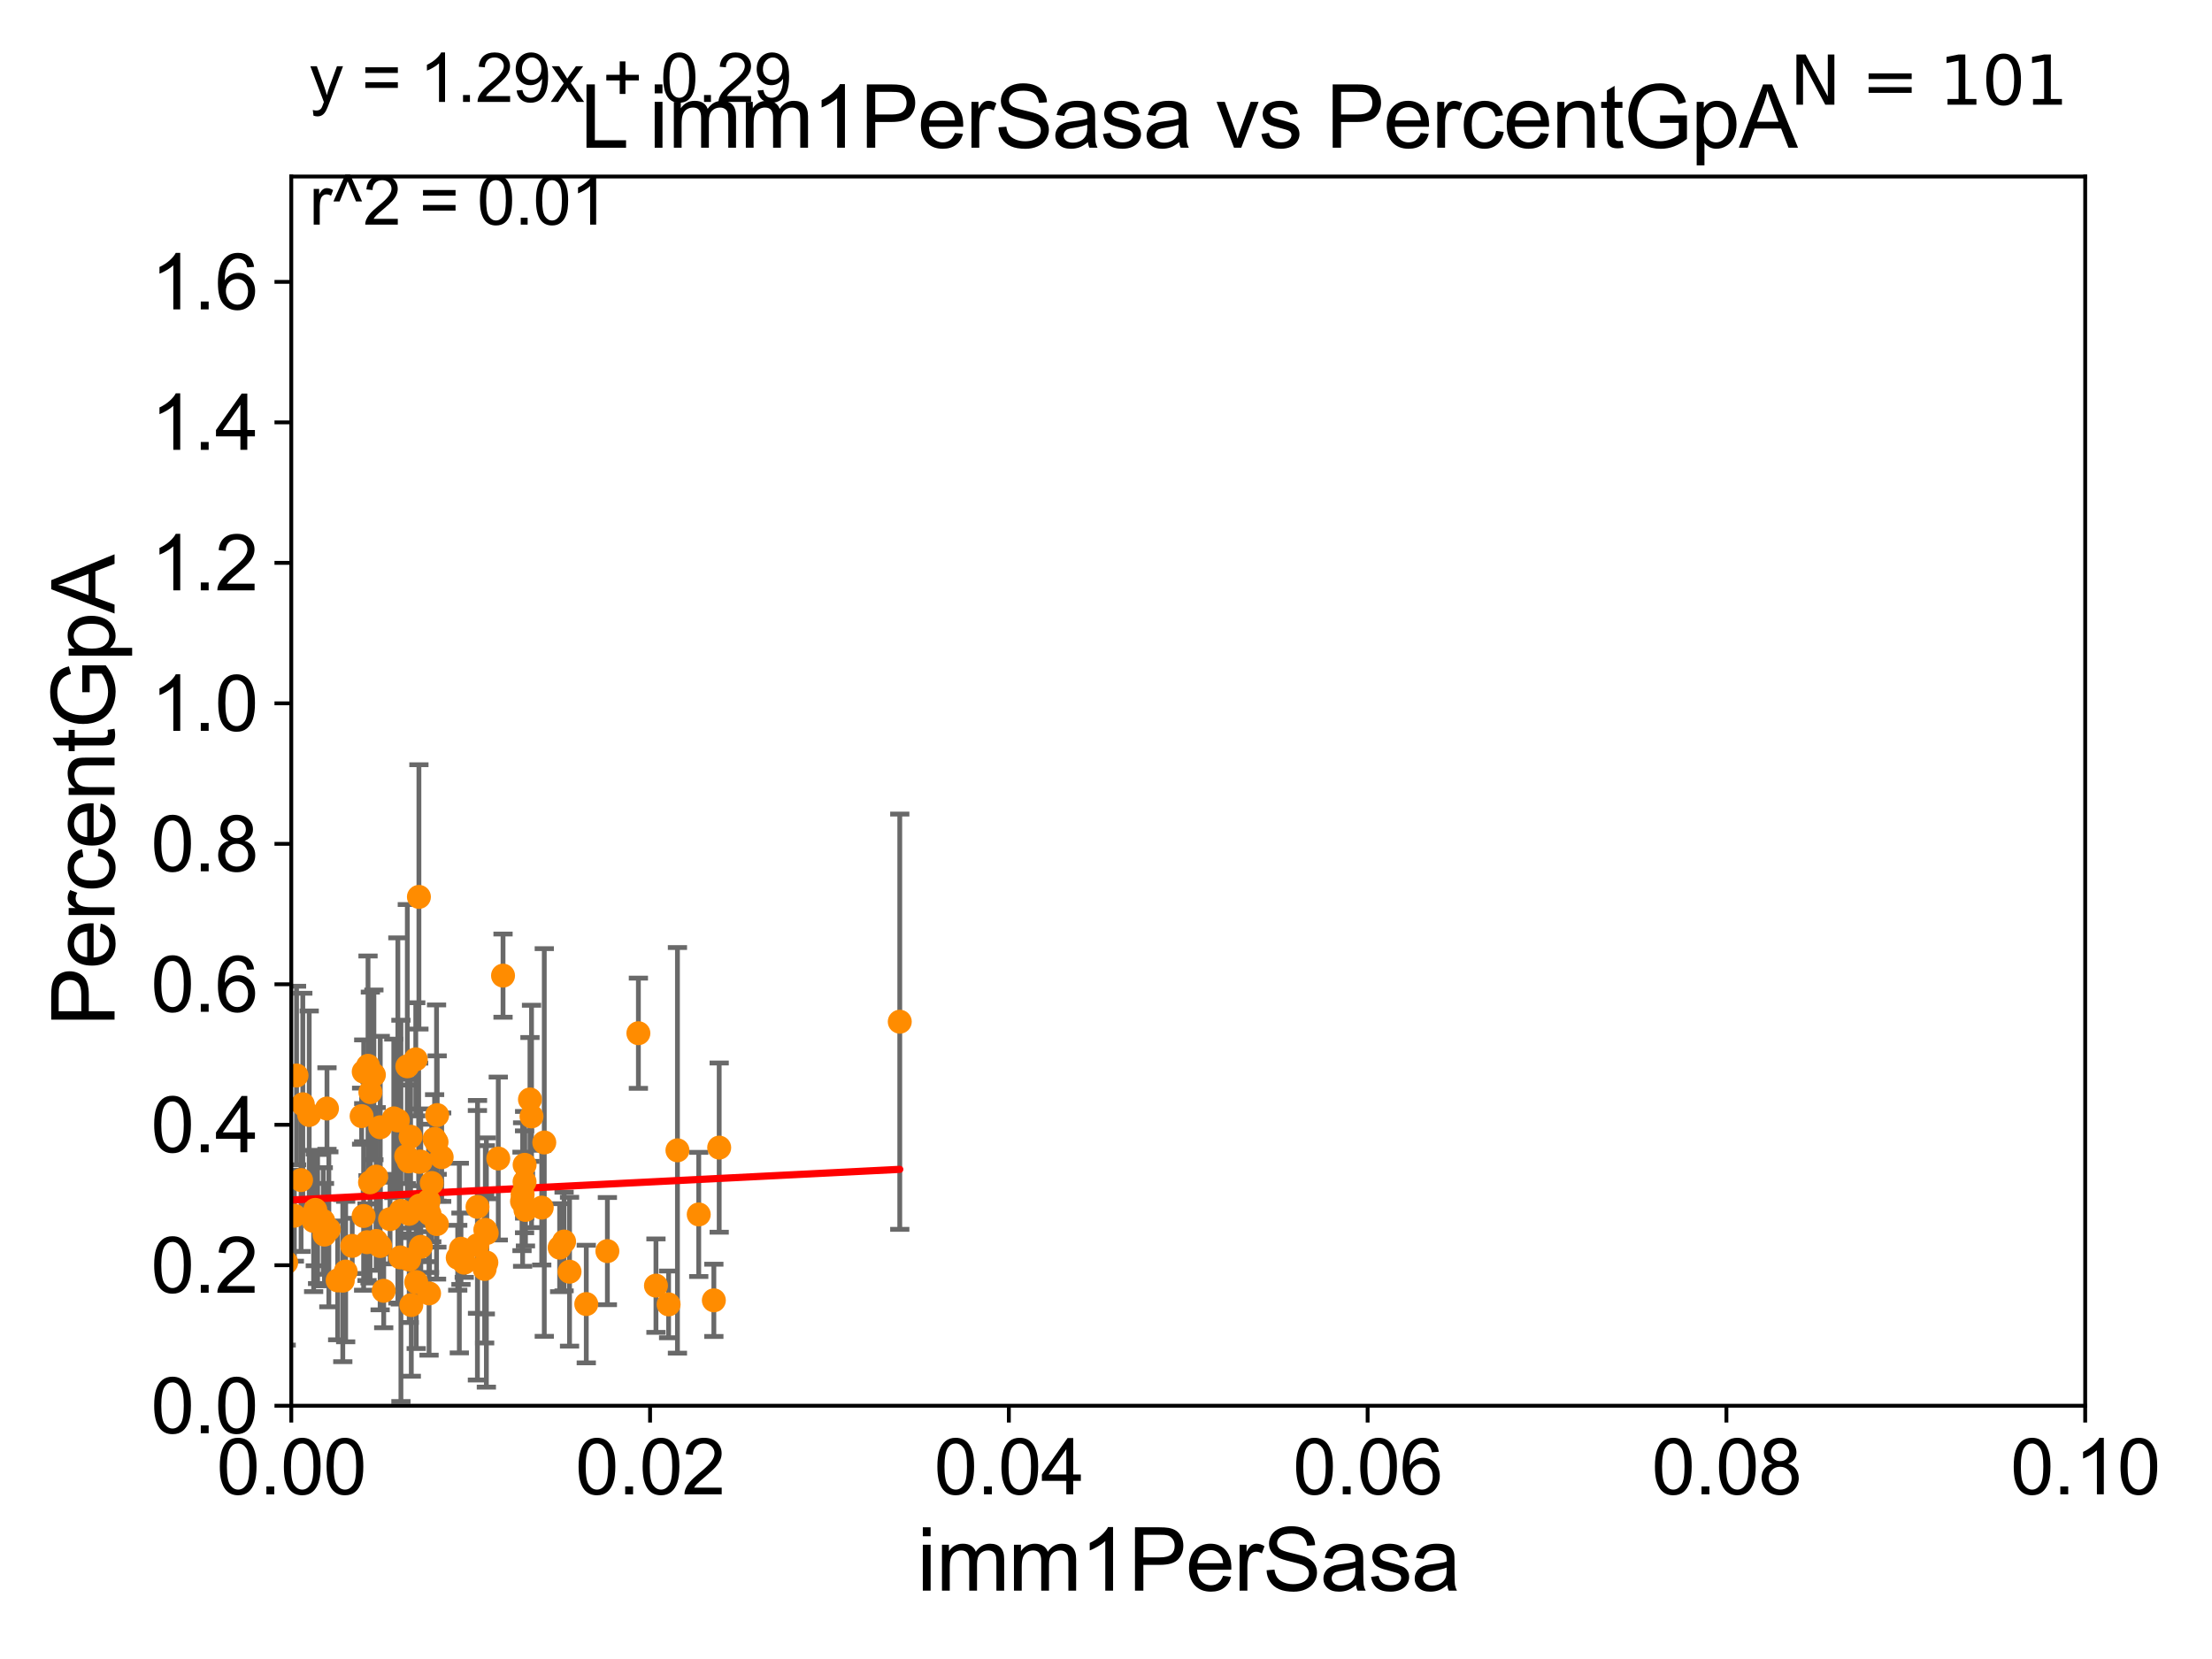<?xml version="1.0" encoding="utf-8" standalone="no"?>
<!DOCTYPE svg PUBLIC "-//W3C//DTD SVG 1.1//EN"
  "http://www.w3.org/Graphics/SVG/1.1/DTD/svg11.dtd">
<svg xmlns:xlink="http://www.w3.org/1999/xlink" width="460.8pt" height="345.6pt" viewBox="0 0 460.8 345.6" xmlns="http://www.w3.org/2000/svg" version="1.1">
 <defs>
  <style type="text/css">*{stroke-linejoin: round; stroke-linecap: butt}</style>
 </defs>
 <g id="figure_1">
  <g id="patch_1">
   <path d="M 0 345.6 
L 460.8 345.6 
L 460.8 0 
L 0 0 
z
" style="fill: #ffffff"/>
  </g>
  <g id="axes_1">
   <g id="patch_2">
    <path d="M 60.68 292.84 
L 434.385 292.84 
L 434.385 36.775 
L 60.68 36.775 
z
" style="fill: #ffffff"/>
   </g>
   <g id="PathCollection_1">
    <defs>
     <path id="m532ec62dd7" d="M 0 1.118 
C 0.297 1.118 0.581 1 0.791 0.791 
C 1 0.581 1.118 0.297 1.118 0 
C 1.118 -0.297 1 -0.581 0.791 -0.791 
C 0.581 -1 0.297 -1.118 0 -1.118 
C -0.297 -1.118 -0.581 -1 -0.791 -0.791 
C -1 -0.581 -1.118 -0.297 -1.118 0 
C -1.118 0.297 -1 0.581 -0.791 0.791 
C -0.581 1 -0.297 1.118 0 1.118 
z
" style="stroke: #ff8c00"/>
    </defs>
    <g clip-path="url(#pfaa5987903)">
     <use xlink:href="#m532ec62dd7" x="141.125" y="239.633" style="fill: #ff8c00; stroke: #ff8c00"/>
     <use xlink:href="#m532ec62dd7" x="59.62" y="263.007" style="fill: #ff8c00; stroke: #ff8c00"/>
     <use xlink:href="#m532ec62dd7" x="118.645" y="264.918" style="fill: #ff8c00; stroke: #ff8c00"/>
     <use xlink:href="#m532ec62dd7" x="61.319" y="253.254" style="fill: #ff8c00; stroke: #ff8c00"/>
     <use xlink:href="#m532ec62dd7" x="83.401" y="261.941" style="fill: #ff8c00; stroke: #ff8c00"/>
     <use xlink:href="#m532ec62dd7" x="85.531" y="236.801" style="fill: #ff8c00; stroke: #ff8c00"/>
     <use xlink:href="#m532ec62dd7" x="187.439" y="212.841" style="fill: #ff8c00; stroke: #ff8c00"/>
     <use xlink:href="#m532ec62dd7" x="95.354" y="262.01" style="fill: #ff8c00; stroke: #ff8c00"/>
     <use xlink:href="#m532ec62dd7" x="75.752" y="253.312" style="fill: #ff8c00; stroke: #ff8c00"/>
     <use xlink:href="#m532ec62dd7" x="87.268" y="186.841" style="fill: #ff8c00; stroke: #ff8c00"/>
     <use xlink:href="#m532ec62dd7" x="117.51" y="258.632" style="fill: #ff8c00; stroke: #ff8c00"/>
     <use xlink:href="#m532ec62dd7" x="85.682" y="271.869" style="fill: #ff8c00; stroke: #ff8c00"/>
     <use xlink:href="#m532ec62dd7" x="75.771" y="223.262" style="fill: #ff8c00; stroke: #ff8c00"/>
     <use xlink:href="#m532ec62dd7" x="99.476" y="251.415" style="fill: #ff8c00; stroke: #ff8c00"/>
     <use xlink:href="#m532ec62dd7" x="149.821" y="239.066" style="fill: #ff8c00; stroke: #ff8c00"/>
     <use xlink:href="#m532ec62dd7" x="79.189" y="259.567" style="fill: #ff8c00; stroke: #ff8c00"/>
     <use xlink:href="#m532ec62dd7" x="108.745" y="250.274" style="fill: #ff8c00; stroke: #ff8c00"/>
     <use xlink:href="#m532ec62dd7" x="109.276" y="246.186" style="fill: #ff8c00; stroke: #ff8c00"/>
     <use xlink:href="#m532ec62dd7" x="89.288" y="250.151" style="fill: #ff8c00; stroke: #ff8c00"/>
     <use xlink:href="#m532ec62dd7" x="85.246" y="262.405" style="fill: #ff8c00; stroke: #ff8c00"/>
     <use xlink:href="#m532ec62dd7" x="76.461" y="258.768" style="fill: #ff8c00; stroke: #ff8c00"/>
     <use xlink:href="#m532ec62dd7" x="110.402" y="229.035" style="fill: #ff8c00; stroke: #ff8c00"/>
     <use xlink:href="#m532ec62dd7" x="95.686" y="262.075" style="fill: #ff8c00; stroke: #ff8c00"/>
     <use xlink:href="#m532ec62dd7" x="132.988" y="215.238" style="fill: #ff8c00; stroke: #ff8c00"/>
     <use xlink:href="#m532ec62dd7" x="139.283" y="271.729" style="fill: #ff8c00; stroke: #ff8c00"/>
     <use xlink:href="#m532ec62dd7" x="63.08" y="230.042" style="fill: #ff8c00; stroke: #ff8c00"/>
     <use xlink:href="#m532ec62dd7" x="41.336" y="251.594" style="fill: #ff8c00; stroke: #ff8c00"/>
     <use xlink:href="#m532ec62dd7" x="103.8" y="241.343" style="fill: #ff8c00; stroke: #ff8c00"/>
     <use xlink:href="#m532ec62dd7" x="100.961" y="264.352" style="fill: #ff8c00; stroke: #ff8c00"/>
     <use xlink:href="#m532ec62dd7" x="75.331" y="232.508" style="fill: #ff8c00; stroke: #ff8c00"/>
     <use xlink:href="#m532ec62dd7" x="148.709" y="270.882" style="fill: #ff8c00; stroke: #ff8c00"/>
     <use xlink:href="#m532ec62dd7" x="61.774" y="224.046" style="fill: #ff8c00; stroke: #ff8c00"/>
     <use xlink:href="#m532ec62dd7" x="136.649" y="267.823" style="fill: #ff8c00; stroke: #ff8c00"/>
     <use xlink:href="#m532ec62dd7" x="110.725" y="232.572" style="fill: #ff8c00; stroke: #ff8c00"/>
     <use xlink:href="#m532ec62dd7" x="44.479" y="271.352" style="fill: #ff8c00; stroke: #ff8c00"/>
     <use xlink:href="#m532ec62dd7" x="68.506" y="256.094" style="fill: #ff8c00; stroke: #ff8c00"/>
     <use xlink:href="#m532ec62dd7" x="112.855" y="251.568" style="fill: #ff8c00; stroke: #ff8c00"/>
     <use xlink:href="#m532ec62dd7" x="145.561" y="252.991" style="fill: #ff8c00; stroke: #ff8c00"/>
     <use xlink:href="#m532ec62dd7" x="101.394" y="256.866" style="fill: #ff8c00; stroke: #ff8c00"/>
     <use xlink:href="#m532ec62dd7" x="79.214" y="234.829" style="fill: #ff8c00; stroke: #ff8c00"/>
     <use xlink:href="#m532ec62dd7" x="116.586" y="259.913" style="fill: #ff8c00; stroke: #ff8c00"/>
     <use xlink:href="#m532ec62dd7" x="108.871" y="248.845" style="fill: #ff8c00; stroke: #ff8c00"/>
     <use xlink:href="#m532ec62dd7" x="84.619" y="240.841" style="fill: #ff8c00; stroke: #ff8c00"/>
     <use xlink:href="#m532ec62dd7" x="90.538" y="237.253" style="fill: #ff8c00; stroke: #ff8c00"/>
     <use xlink:href="#m532ec62dd7" x="77.154" y="227.51" style="fill: #ff8c00; stroke: #ff8c00"/>
     <use xlink:href="#m532ec62dd7" x="109.464" y="252.045" style="fill: #ff8c00; stroke: #ff8c00"/>
     <use xlink:href="#m532ec62dd7" x="41.446" y="257.665" style="fill: #ff8c00; stroke: #ff8c00"/>
     <use xlink:href="#m532ec62dd7" x="37.807" y="260.73" style="fill: #ff8c00; stroke: #ff8c00"/>
     <use xlink:href="#m532ec62dd7" x="77.088" y="246.304" style="fill: #ff8c00; stroke: #ff8c00"/>
     <use xlink:href="#m532ec62dd7" x="89.477" y="252.871" style="fill: #ff8c00; stroke: #ff8c00"/>
     <use xlink:href="#m532ec62dd7" x="45.819" y="250.132" style="fill: #ff8c00; stroke: #ff8c00"/>
     <use xlink:href="#m532ec62dd7" x="89.944" y="246.435" style="fill: #ff8c00; stroke: #ff8c00"/>
     <use xlink:href="#m532ec62dd7" x="99.454" y="259.41" style="fill: #ff8c00; stroke: #ff8c00"/>
     <use xlink:href="#m532ec62dd7" x="86.703" y="267.078" style="fill: #ff8c00; stroke: #ff8c00"/>
     <use xlink:href="#m532ec62dd7" x="45.658" y="262.035" style="fill: #ff8c00; stroke: #ff8c00"/>
     <use xlink:href="#m532ec62dd7" x="82.882" y="233.413" style="fill: #ff8c00; stroke: #ff8c00"/>
     <use xlink:href="#m532ec62dd7" x="65.682" y="252.041" style="fill: #ff8c00; stroke: #ff8c00"/>
     <use xlink:href="#m532ec62dd7" x="78.356" y="258.511" style="fill: #ff8c00; stroke: #ff8c00"/>
     <use xlink:href="#m532ec62dd7" x="79.935" y="268.894" style="fill: #ff8c00; stroke: #ff8c00"/>
     <use xlink:href="#m532ec62dd7" x="82.035" y="232.979" style="fill: #ff8c00; stroke: #ff8c00"/>
     <use xlink:href="#m532ec62dd7" x="77.889" y="223.915" style="fill: #ff8c00; stroke: #ff8c00"/>
     <use xlink:href="#m532ec62dd7" x="101.102" y="256.194" style="fill: #ff8c00; stroke: #ff8c00"/>
     <use xlink:href="#m532ec62dd7" x="78.368" y="245.109" style="fill: #ff8c00; stroke: #ff8c00"/>
     <use xlink:href="#m532ec62dd7" x="109.287" y="242.651" style="fill: #ff8c00; stroke: #ff8c00"/>
     <use xlink:href="#m532ec62dd7" x="91.071" y="232.291" style="fill: #ff8c00; stroke: #ff8c00"/>
     <use xlink:href="#m532ec62dd7" x="81.258" y="253.967" style="fill: #ff8c00; stroke: #ff8c00"/>
     <use xlink:href="#m532ec62dd7" x="122.133" y="271.66" style="fill: #ff8c00; stroke: #ff8c00"/>
     <use xlink:href="#m532ec62dd7" x="126.529" y="260.63" style="fill: #ff8c00; stroke: #ff8c00"/>
     <use xlink:href="#m532ec62dd7" x="72.009" y="264.89" style="fill: #ff8c00; stroke: #ff8c00"/>
     <use xlink:href="#m532ec62dd7" x="104.79" y="203.239" style="fill: #ff8c00; stroke: #ff8c00"/>
     <use xlink:href="#m532ec62dd7" x="58.281" y="239.556" style="fill: #ff8c00; stroke: #ff8c00"/>
     <use xlink:href="#m532ec62dd7" x="66.158" y="253.941" style="fill: #ff8c00; stroke: #ff8c00"/>
     <use xlink:href="#m532ec62dd7" x="86.613" y="220.673" style="fill: #ff8c00; stroke: #ff8c00"/>
     <use xlink:href="#m532ec62dd7" x="89.38" y="269.441" style="fill: #ff8c00; stroke: #ff8c00"/>
     <use xlink:href="#m532ec62dd7" x="87.382" y="251.144" style="fill: #ff8c00; stroke: #ff8c00"/>
     <use xlink:href="#m532ec62dd7" x="58.225" y="257.264" style="fill: #ff8c00; stroke: #ff8c00"/>
     <use xlink:href="#m532ec62dd7" x="64.414" y="232.272" style="fill: #ff8c00; stroke: #ff8c00"/>
     <use xlink:href="#m532ec62dd7" x="87.655" y="241.991" style="fill: #ff8c00; stroke: #ff8c00"/>
     <use xlink:href="#m532ec62dd7" x="67.593" y="257.195" style="fill: #ff8c00; stroke: #ff8c00"/>
     <use xlink:href="#m532ec62dd7" x="96.027" y="260.133" style="fill: #ff8c00; stroke: #ff8c00"/>
     <use xlink:href="#m532ec62dd7" x="96.713" y="263.043" style="fill: #ff8c00; stroke: #ff8c00"/>
     <use xlink:href="#m532ec62dd7" x="83.521" y="252.247" style="fill: #ff8c00; stroke: #ff8c00"/>
     <use xlink:href="#m532ec62dd7" x="73.371" y="259.543" style="fill: #ff8c00; stroke: #ff8c00"/>
     <use xlink:href="#m532ec62dd7" x="68.116" y="230.927" style="fill: #ff8c00; stroke: #ff8c00"/>
     <use xlink:href="#m532ec62dd7" x="90.94" y="237.902" style="fill: #ff8c00; stroke: #ff8c00"/>
     <use xlink:href="#m532ec62dd7" x="84.854" y="222.136" style="fill: #ff8c00; stroke: #ff8c00"/>
     <use xlink:href="#m532ec62dd7" x="65.336" y="254.347" style="fill: #ff8c00; stroke: #ff8c00"/>
     <use xlink:href="#m532ec62dd7" x="71.41" y="266.783" style="fill: #ff8c00; stroke: #ff8c00"/>
     <use xlink:href="#m532ec62dd7" x="113.383" y="237.999" style="fill: #ff8c00; stroke: #ff8c00"/>
     <use xlink:href="#m532ec62dd7" x="85.153" y="241.934" style="fill: #ff8c00; stroke: #ff8c00"/>
     <use xlink:href="#m532ec62dd7" x="76.666" y="222.029" style="fill: #ff8c00; stroke: #ff8c00"/>
     <use xlink:href="#m532ec62dd7" x="91.016" y="255" style="fill: #ff8c00; stroke: #ff8c00"/>
     <use xlink:href="#m532ec62dd7" x="67.344" y="254.352" style="fill: #ff8c00; stroke: #ff8c00"/>
     <use xlink:href="#m532ec62dd7" x="87.658" y="259.734" style="fill: #ff8c00; stroke: #ff8c00"/>
     <use xlink:href="#m532ec62dd7" x="101.32" y="263.003" style="fill: #ff8c00; stroke: #ff8c00"/>
     <use xlink:href="#m532ec62dd7" x="87.216" y="242.017" style="fill: #ff8c00; stroke: #ff8c00"/>
     <use xlink:href="#m532ec62dd7" x="49.571" y="260.105" style="fill: #ff8c00; stroke: #ff8c00"/>
     <use xlink:href="#m532ec62dd7" x="92.009" y="241.061" style="fill: #ff8c00; stroke: #ff8c00"/>
     <use xlink:href="#m532ec62dd7" x="62.717" y="245.828" style="fill: #ff8c00; stroke: #ff8c00"/>
     <use xlink:href="#m532ec62dd7" x="70.342" y="266.729" style="fill: #ff8c00; stroke: #ff8c00"/>
     <use xlink:href="#m532ec62dd7" x="85.221" y="252.869" style="fill: #ff8c00; stroke: #ff8c00"/>
    </g>
   </g>
   <g id="matplotlib.axis_1">
    <g id="xtick_1">
     <g id="line2d_1">
      <defs>
       <path id="maf7703a4c1" d="M 0 0 
L 0 3.5 
" style="stroke: #000000; stroke-width: 0.8"/>
      </defs>
      <g>
       <use xlink:href="#maf7703a4c1" x="60.68" y="292.84" style="stroke: #000000; stroke-width: 0.8"/>
      </g>
     </g>
     <g id="text_1">
      <!-- 0.00 -->
      <g transform="translate(45.111 311.293)scale(0.16 -0.16)">
       <defs>
        <path id="ArialMT-30" d="M 266 2259 
Q 266 3072 433 3567 
Q 600 4063 929 4331 
Q 1259 4600 1759 4600 
Q 2128 4600 2406 4451 
Q 2684 4303 2865 4023 
Q 3047 3744 3150 3342 
Q 3253 2941 3253 2259 
Q 3253 1453 3087 958 
Q 2922 463 2592 192 
Q 2263 -78 1759 -78 
Q 1097 -78 719 397 
Q 266 969 266 2259 
z
M 844 2259 
Q 844 1131 1108 757 
Q 1372 384 1759 384 
Q 2147 384 2411 759 
Q 2675 1134 2675 2259 
Q 2675 3391 2411 3762 
Q 2147 4134 1753 4134 
Q 1366 4134 1134 3806 
Q 844 3388 844 2259 
z
" transform="scale(0.016)"/>
        <path id="ArialMT-2e" d="M 581 0 
L 581 641 
L 1222 641 
L 1222 0 
L 581 0 
z
" transform="scale(0.016)"/>
       </defs>
       <use xlink:href="#ArialMT-30"/>
       <use xlink:href="#ArialMT-2e" x="55.615"/>
       <use xlink:href="#ArialMT-30" x="83.398"/>
       <use xlink:href="#ArialMT-30" x="139.014"/>
      </g>
     </g>
    </g>
    <g id="xtick_2">
     <g id="line2d_2">
      <g>
       <use xlink:href="#maf7703a4c1" x="135.421" y="292.84" style="stroke: #000000; stroke-width: 0.8"/>
      </g>
     </g>
     <g id="text_2">
      <!-- 0.02 -->
      <g transform="translate(119.852 311.293)scale(0.16 -0.16)">
       <defs>
        <path id="ArialMT-32" d="M 3222 541 
L 3222 0 
L 194 0 
Q 188 203 259 391 
Q 375 700 629 1000 
Q 884 1300 1366 1694 
Q 2113 2306 2375 2664 
Q 2638 3022 2638 3341 
Q 2638 3675 2398 3904 
Q 2159 4134 1775 4134 
Q 1369 4134 1125 3890 
Q 881 3647 878 3216 
L 300 3275 
Q 359 3922 746 4261 
Q 1134 4600 1788 4600 
Q 2447 4600 2831 4234 
Q 3216 3869 3216 3328 
Q 3216 3053 3103 2787 
Q 2991 2522 2730 2228 
Q 2469 1934 1863 1422 
Q 1356 997 1212 845 
Q 1069 694 975 541 
L 3222 541 
z
" transform="scale(0.016)"/>
       </defs>
       <use xlink:href="#ArialMT-30"/>
       <use xlink:href="#ArialMT-2e" x="55.615"/>
       <use xlink:href="#ArialMT-30" x="83.398"/>
       <use xlink:href="#ArialMT-32" x="139.014"/>
      </g>
     </g>
    </g>
    <g id="xtick_3">
     <g id="line2d_3">
      <g>
       <use xlink:href="#maf7703a4c1" x="210.162" y="292.84" style="stroke: #000000; stroke-width: 0.8"/>
      </g>
     </g>
     <g id="text_3">
      <!-- 0.04 -->
      <g transform="translate(194.593 311.293)scale(0.16 -0.16)">
       <defs>
        <path id="ArialMT-34" d="M 2069 0 
L 2069 1097 
L 81 1097 
L 81 1613 
L 2172 4581 
L 2631 4581 
L 2631 1613 
L 3250 1613 
L 3250 1097 
L 2631 1097 
L 2631 0 
L 2069 0 
z
M 2069 1613 
L 2069 3678 
L 634 1613 
L 2069 1613 
z
" transform="scale(0.016)"/>
       </defs>
       <use xlink:href="#ArialMT-30"/>
       <use xlink:href="#ArialMT-2e" x="55.615"/>
       <use xlink:href="#ArialMT-30" x="83.398"/>
       <use xlink:href="#ArialMT-34" x="139.014"/>
      </g>
     </g>
    </g>
    <g id="xtick_4">
     <g id="line2d_4">
      <g>
       <use xlink:href="#maf7703a4c1" x="284.903" y="292.84" style="stroke: #000000; stroke-width: 0.8"/>
      </g>
     </g>
     <g id="text_4">
      <!-- 0.06 -->
      <g transform="translate(269.334 311.293)scale(0.16 -0.16)">
       <defs>
        <path id="ArialMT-36" d="M 3184 3459 
L 2625 3416 
Q 2550 3747 2413 3897 
Q 2184 4138 1850 4138 
Q 1581 4138 1378 3988 
Q 1113 3794 959 3422 
Q 806 3050 800 2363 
Q 1003 2672 1297 2822 
Q 1591 2972 1913 2972 
Q 2475 2972 2870 2558 
Q 3266 2144 3266 1488 
Q 3266 1056 3080 686 
Q 2894 316 2569 119 
Q 2244 -78 1831 -78 
Q 1128 -78 684 439 
Q 241 956 241 2144 
Q 241 3472 731 4075 
Q 1159 4600 1884 4600 
Q 2425 4600 2770 4297 
Q 3116 3994 3184 3459 
z
M 888 1484 
Q 888 1194 1011 928 
Q 1134 663 1356 523 
Q 1578 384 1822 384 
Q 2178 384 2434 671 
Q 2691 959 2691 1453 
Q 2691 1928 2437 2201 
Q 2184 2475 1800 2475 
Q 1419 2475 1153 2201 
Q 888 1928 888 1484 
z
" transform="scale(0.016)"/>
       </defs>
       <use xlink:href="#ArialMT-30"/>
       <use xlink:href="#ArialMT-2e" x="55.615"/>
       <use xlink:href="#ArialMT-30" x="83.398"/>
       <use xlink:href="#ArialMT-36" x="139.014"/>
      </g>
     </g>
    </g>
    <g id="xtick_5">
     <g id="line2d_5">
      <g>
       <use xlink:href="#maf7703a4c1" x="359.644" y="292.84" style="stroke: #000000; stroke-width: 0.8"/>
      </g>
     </g>
     <g id="text_5">
      <!-- 0.08 -->
      <g transform="translate(344.075 311.293)scale(0.16 -0.16)">
       <defs>
        <path id="ArialMT-38" d="M 1131 2484 
Q 781 2613 612 2850 
Q 444 3088 444 3419 
Q 444 3919 803 4259 
Q 1163 4600 1759 4600 
Q 2359 4600 2725 4251 
Q 3091 3903 3091 3403 
Q 3091 3084 2923 2848 
Q 2756 2613 2416 2484 
Q 2838 2347 3058 2040 
Q 3278 1734 3278 1309 
Q 3278 722 2862 322 
Q 2447 -78 1769 -78 
Q 1091 -78 675 323 
Q 259 725 259 1325 
Q 259 1772 486 2073 
Q 713 2375 1131 2484 
z
M 1019 3438 
Q 1019 3113 1228 2906 
Q 1438 2700 1772 2700 
Q 2097 2700 2305 2904 
Q 2513 3109 2513 3406 
Q 2513 3716 2298 3927 
Q 2084 4138 1766 4138 
Q 1444 4138 1231 3931 
Q 1019 3725 1019 3438 
z
M 838 1322 
Q 838 1081 952 856 
Q 1066 631 1291 507 
Q 1516 384 1775 384 
Q 2178 384 2440 643 
Q 2703 903 2703 1303 
Q 2703 1709 2433 1975 
Q 2163 2241 1756 2241 
Q 1359 2241 1098 1978 
Q 838 1716 838 1322 
z
" transform="scale(0.016)"/>
       </defs>
       <use xlink:href="#ArialMT-30"/>
       <use xlink:href="#ArialMT-2e" x="55.615"/>
       <use xlink:href="#ArialMT-30" x="83.398"/>
       <use xlink:href="#ArialMT-38" x="139.014"/>
      </g>
     </g>
    </g>
    <g id="xtick_6">
     <g id="line2d_6">
      <g>
       <use xlink:href="#maf7703a4c1" x="434.385" y="292.84" style="stroke: #000000; stroke-width: 0.8"/>
      </g>
     </g>
     <g id="text_6">
      <!-- 0.10 -->
      <g transform="translate(418.816 311.293)scale(0.16 -0.16)">
       <defs>
        <path id="ArialMT-31" d="M 2384 0 
L 1822 0 
L 1822 3584 
Q 1619 3391 1289 3197 
Q 959 3003 697 2906 
L 697 3450 
Q 1169 3672 1522 3987 
Q 1875 4303 2022 4600 
L 2384 4600 
L 2384 0 
z
" transform="scale(0.016)"/>
       </defs>
       <use xlink:href="#ArialMT-30"/>
       <use xlink:href="#ArialMT-2e" x="55.615"/>
       <use xlink:href="#ArialMT-31" x="83.398"/>
       <use xlink:href="#ArialMT-30" x="139.014"/>
      </g>
     </g>
    </g>
    <g id="text_7">
     <!-- imm1PerSasa -->
     <g transform="translate(191.017 331.357)scale(0.18 -0.18)">
      <defs>
       <path id="ArialMT-69" d="M 425 3934 
L 425 4581 
L 988 4581 
L 988 3934 
L 425 3934 
z
M 425 0 
L 425 3319 
L 988 3319 
L 988 0 
L 425 0 
z
" transform="scale(0.016)"/>
       <path id="ArialMT-6d" d="M 422 0 
L 422 3319 
L 925 3319 
L 925 2853 
Q 1081 3097 1340 3245 
Q 1600 3394 1931 3394 
Q 2300 3394 2536 3241 
Q 2772 3088 2869 2813 
Q 3263 3394 3894 3394 
Q 4388 3394 4653 3120 
Q 4919 2847 4919 2278 
L 4919 0 
L 4359 0 
L 4359 2091 
Q 4359 2428 4304 2576 
Q 4250 2725 4106 2815 
Q 3963 2906 3769 2906 
Q 3419 2906 3187 2673 
Q 2956 2441 2956 1928 
L 2956 0 
L 2394 0 
L 2394 2156 
Q 2394 2531 2256 2718 
Q 2119 2906 1806 2906 
Q 1569 2906 1367 2781 
Q 1166 2656 1075 2415 
Q 984 2175 984 1722 
L 984 0 
L 422 0 
z
" transform="scale(0.016)"/>
       <path id="ArialMT-50" d="M 494 0 
L 494 4581 
L 2222 4581 
Q 2678 4581 2919 4538 
Q 3256 4481 3484 4323 
Q 3713 4166 3852 3881 
Q 3991 3597 3991 3256 
Q 3991 2672 3619 2267 
Q 3247 1863 2275 1863 
L 1100 1863 
L 1100 0 
L 494 0 
z
M 1100 2403 
L 2284 2403 
Q 2872 2403 3119 2622 
Q 3366 2841 3366 3238 
Q 3366 3525 3220 3729 
Q 3075 3934 2838 4000 
Q 2684 4041 2272 4041 
L 1100 4041 
L 1100 2403 
z
" transform="scale(0.016)"/>
       <path id="ArialMT-65" d="M 2694 1069 
L 3275 997 
Q 3138 488 2766 206 
Q 2394 -75 1816 -75 
Q 1088 -75 661 373 
Q 234 822 234 1631 
Q 234 2469 665 2931 
Q 1097 3394 1784 3394 
Q 2450 3394 2872 2941 
Q 3294 2488 3294 1666 
Q 3294 1616 3291 1516 
L 816 1516 
Q 847 969 1125 678 
Q 1403 388 1819 388 
Q 2128 388 2347 550 
Q 2566 713 2694 1069 
z
M 847 1978 
L 2700 1978 
Q 2663 2397 2488 2606 
Q 2219 2931 1791 2931 
Q 1403 2931 1139 2672 
Q 875 2413 847 1978 
z
" transform="scale(0.016)"/>
       <path id="ArialMT-72" d="M 416 0 
L 416 3319 
L 922 3319 
L 922 2816 
Q 1116 3169 1280 3281 
Q 1444 3394 1641 3394 
Q 1925 3394 2219 3213 
L 2025 2691 
Q 1819 2813 1613 2813 
Q 1428 2813 1281 2702 
Q 1134 2591 1072 2394 
Q 978 2094 978 1738 
L 978 0 
L 416 0 
z
" transform="scale(0.016)"/>
       <path id="ArialMT-53" d="M 288 1472 
L 859 1522 
Q 900 1178 1048 958 
Q 1197 738 1509 602 
Q 1822 466 2213 466 
Q 2559 466 2825 569 
Q 3091 672 3220 851 
Q 3350 1031 3350 1244 
Q 3350 1459 3225 1620 
Q 3100 1781 2813 1891 
Q 2628 1963 1997 2114 
Q 1366 2266 1113 2400 
Q 784 2572 623 2826 
Q 463 3081 463 3397 
Q 463 3744 659 4045 
Q 856 4347 1234 4503 
Q 1613 4659 2075 4659 
Q 2584 4659 2973 4495 
Q 3363 4331 3572 4012 
Q 3781 3694 3797 3291 
L 3216 3247 
Q 3169 3681 2898 3903 
Q 2628 4125 2100 4125 
Q 1550 4125 1298 3923 
Q 1047 3722 1047 3438 
Q 1047 3191 1225 3031 
Q 1400 2872 2139 2705 
Q 2878 2538 3153 2413 
Q 3553 2228 3743 1945 
Q 3934 1663 3934 1294 
Q 3934 928 3725 604 
Q 3516 281 3123 101 
Q 2731 -78 2241 -78 
Q 1619 -78 1198 103 
Q 778 284 539 648 
Q 300 1013 288 1472 
z
" transform="scale(0.016)"/>
       <path id="ArialMT-61" d="M 2588 409 
Q 2275 144 1986 34 
Q 1697 -75 1366 -75 
Q 819 -75 525 192 
Q 231 459 231 875 
Q 231 1119 342 1320 
Q 453 1522 633 1644 
Q 813 1766 1038 1828 
Q 1203 1872 1538 1913 
Q 2219 1994 2541 2106 
Q 2544 2222 2544 2253 
Q 2544 2597 2384 2738 
Q 2169 2928 1744 2928 
Q 1347 2928 1158 2789 
Q 969 2650 878 2297 
L 328 2372 
Q 403 2725 575 2942 
Q 747 3159 1072 3276 
Q 1397 3394 1825 3394 
Q 2250 3394 2515 3294 
Q 2781 3194 2906 3042 
Q 3031 2891 3081 2659 
Q 3109 2516 3109 2141 
L 3109 1391 
Q 3109 606 3145 398 
Q 3181 191 3288 0 
L 2700 0 
Q 2613 175 2588 409 
z
M 2541 1666 
Q 2234 1541 1622 1453 
Q 1275 1403 1131 1340 
Q 988 1278 909 1158 
Q 831 1038 831 891 
Q 831 666 1001 516 
Q 1172 366 1500 366 
Q 1825 366 2078 508 
Q 2331 650 2450 897 
Q 2541 1088 2541 1459 
L 2541 1666 
z
" transform="scale(0.016)"/>
       <path id="ArialMT-73" d="M 197 991 
L 753 1078 
Q 800 744 1014 566 
Q 1228 388 1613 388 
Q 2000 388 2187 545 
Q 2375 703 2375 916 
Q 2375 1106 2209 1216 
Q 2094 1291 1634 1406 
Q 1016 1563 777 1677 
Q 538 1791 414 1992 
Q 291 2194 291 2438 
Q 291 2659 392 2848 
Q 494 3038 669 3163 
Q 800 3259 1026 3326 
Q 1253 3394 1513 3394 
Q 1903 3394 2198 3281 
Q 2494 3169 2634 2976 
Q 2775 2784 2828 2463 
L 2278 2388 
Q 2241 2644 2061 2787 
Q 1881 2931 1553 2931 
Q 1166 2931 1000 2803 
Q 834 2675 834 2503 
Q 834 2394 903 2306 
Q 972 2216 1119 2156 
Q 1203 2125 1616 2013 
Q 2213 1853 2448 1751 
Q 2684 1650 2818 1456 
Q 2953 1263 2953 975 
Q 2953 694 2789 445 
Q 2625 197 2315 61 
Q 2006 -75 1616 -75 
Q 969 -75 630 194 
Q 291 463 197 991 
z
" transform="scale(0.016)"/>
      </defs>
      <use xlink:href="#ArialMT-69"/>
      <use xlink:href="#ArialMT-6d" x="22.217"/>
      <use xlink:href="#ArialMT-6d" x="105.518"/>
      <use xlink:href="#ArialMT-31" x="188.818"/>
      <use xlink:href="#ArialMT-50" x="244.434"/>
      <use xlink:href="#ArialMT-65" x="311.133"/>
      <use xlink:href="#ArialMT-72" x="366.748"/>
      <use xlink:href="#ArialMT-53" x="400.049"/>
      <use xlink:href="#ArialMT-61" x="466.748"/>
      <use xlink:href="#ArialMT-73" x="522.363"/>
      <use xlink:href="#ArialMT-61" x="572.363"/>
     </g>
    </g>
   </g>
   <g id="matplotlib.axis_2">
    <g id="ytick_1">
     <g id="line2d_7">
      <defs>
       <path id="m146ddf0bd1" d="M 0 0 
L -3.5 0 
" style="stroke: #000000; stroke-width: 0.8"/>
      </defs>
      <g>
       <use xlink:href="#m146ddf0bd1" x="60.68" y="292.84" style="stroke: #000000; stroke-width: 0.8"/>
      </g>
     </g>
     <g id="text_8">
      <!-- 0.0 -->
      <g transform="translate(31.44 298.566)scale(0.16 -0.16)">
       <use xlink:href="#ArialMT-30"/>
       <use xlink:href="#ArialMT-2e" x="55.615"/>
       <use xlink:href="#ArialMT-30" x="83.398"/>
      </g>
     </g>
    </g>
    <g id="ytick_2">
     <g id="line2d_8">
      <g>
       <use xlink:href="#m146ddf0bd1" x="60.68" y="263.575" style="stroke: #000000; stroke-width: 0.8"/>
      </g>
     </g>
     <g id="text_9">
      <!-- 0.2 -->
      <g transform="translate(31.44 269.302)scale(0.16 -0.16)">
       <use xlink:href="#ArialMT-30"/>
       <use xlink:href="#ArialMT-2e" x="55.615"/>
       <use xlink:href="#ArialMT-32" x="83.398"/>
      </g>
     </g>
    </g>
    <g id="ytick_3">
     <g id="line2d_9">
      <g>
       <use xlink:href="#m146ddf0bd1" x="60.68" y="234.311" style="stroke: #000000; stroke-width: 0.8"/>
      </g>
     </g>
     <g id="text_10">
      <!-- 0.4 -->
      <g transform="translate(31.44 240.037)scale(0.16 -0.16)">
       <use xlink:href="#ArialMT-30"/>
       <use xlink:href="#ArialMT-2e" x="55.615"/>
       <use xlink:href="#ArialMT-34" x="83.398"/>
      </g>
     </g>
    </g>
    <g id="ytick_4">
     <g id="line2d_10">
      <g>
       <use xlink:href="#m146ddf0bd1" x="60.68" y="205.046" style="stroke: #000000; stroke-width: 0.8"/>
      </g>
     </g>
     <g id="text_11">
      <!-- 0.6 -->
      <g transform="translate(31.44 210.772)scale(0.16 -0.16)">
       <use xlink:href="#ArialMT-30"/>
       <use xlink:href="#ArialMT-2e" x="55.615"/>
       <use xlink:href="#ArialMT-36" x="83.398"/>
      </g>
     </g>
    </g>
    <g id="ytick_5">
     <g id="line2d_11">
      <g>
       <use xlink:href="#m146ddf0bd1" x="60.68" y="175.782" style="stroke: #000000; stroke-width: 0.8"/>
      </g>
     </g>
     <g id="text_12">
      <!-- 0.8 -->
      <g transform="translate(31.44 181.508)scale(0.16 -0.16)">
       <use xlink:href="#ArialMT-30"/>
       <use xlink:href="#ArialMT-2e" x="55.615"/>
       <use xlink:href="#ArialMT-38" x="83.398"/>
      </g>
     </g>
    </g>
    <g id="ytick_6">
     <g id="line2d_12">
      <g>
       <use xlink:href="#m146ddf0bd1" x="60.68" y="146.517" style="stroke: #000000; stroke-width: 0.8"/>
      </g>
     </g>
     <g id="text_13">
      <!-- 1.0 -->
      <g transform="translate(31.44 152.243)scale(0.16 -0.16)">
       <use xlink:href="#ArialMT-31"/>
       <use xlink:href="#ArialMT-2e" x="55.615"/>
       <use xlink:href="#ArialMT-30" x="83.398"/>
      </g>
     </g>
    </g>
    <g id="ytick_7">
     <g id="line2d_13">
      <g>
       <use xlink:href="#m146ddf0bd1" x="60.68" y="117.252" style="stroke: #000000; stroke-width: 0.8"/>
      </g>
     </g>
     <g id="text_14">
      <!-- 1.2 -->
      <g transform="translate(31.44 122.979)scale(0.16 -0.16)">
       <use xlink:href="#ArialMT-31"/>
       <use xlink:href="#ArialMT-2e" x="55.615"/>
       <use xlink:href="#ArialMT-32" x="83.398"/>
      </g>
     </g>
    </g>
    <g id="ytick_8">
     <g id="line2d_14">
      <g>
       <use xlink:href="#m146ddf0bd1" x="60.68" y="87.988" style="stroke: #000000; stroke-width: 0.8"/>
      </g>
     </g>
     <g id="text_15">
      <!-- 1.4 -->
      <g transform="translate(31.44 93.714)scale(0.16 -0.16)">
       <use xlink:href="#ArialMT-31"/>
       <use xlink:href="#ArialMT-2e" x="55.615"/>
       <use xlink:href="#ArialMT-34" x="83.398"/>
      </g>
     </g>
    </g>
    <g id="ytick_9">
     <g id="line2d_15">
      <g>
       <use xlink:href="#m146ddf0bd1" x="60.68" y="58.723" style="stroke: #000000; stroke-width: 0.8"/>
      </g>
     </g>
     <g id="text_16">
      <!-- 1.6 -->
      <g transform="translate(31.44 64.45)scale(0.16 -0.16)">
       <use xlink:href="#ArialMT-31"/>
       <use xlink:href="#ArialMT-2e" x="55.615"/>
       <use xlink:href="#ArialMT-36" x="83.398"/>
      </g>
     </g>
    </g>
    <g id="text_17">
     <!-- PercentGpA -->
     <g transform="translate(23.863 213.831)rotate(-90)scale(0.18 -0.18)">
      <defs>
       <path id="ArialMT-63" d="M 2588 1216 
L 3141 1144 
Q 3050 572 2676 248 
Q 2303 -75 1759 -75 
Q 1078 -75 664 370 
Q 250 816 250 1647 
Q 250 2184 428 2587 
Q 606 2991 970 3192 
Q 1334 3394 1763 3394 
Q 2303 3394 2647 3120 
Q 2991 2847 3088 2344 
L 2541 2259 
Q 2463 2594 2264 2762 
Q 2066 2931 1784 2931 
Q 1359 2931 1093 2626 
Q 828 2322 828 1663 
Q 828 994 1084 691 
Q 1341 388 1753 388 
Q 2084 388 2306 591 
Q 2528 794 2588 1216 
z
" transform="scale(0.016)"/>
       <path id="ArialMT-6e" d="M 422 0 
L 422 3319 
L 928 3319 
L 928 2847 
Q 1294 3394 1984 3394 
Q 2284 3394 2536 3286 
Q 2788 3178 2913 3003 
Q 3038 2828 3088 2588 
Q 3119 2431 3119 2041 
L 3119 0 
L 2556 0 
L 2556 2019 
Q 2556 2363 2490 2533 
Q 2425 2703 2258 2804 
Q 2091 2906 1866 2906 
Q 1506 2906 1245 2678 
Q 984 2450 984 1813 
L 984 0 
L 422 0 
z
" transform="scale(0.016)"/>
       <path id="ArialMT-74" d="M 1650 503 
L 1731 6 
Q 1494 -44 1306 -44 
Q 1000 -44 831 53 
Q 663 150 594 308 
Q 525 466 525 972 
L 525 2881 
L 113 2881 
L 113 3319 
L 525 3319 
L 525 4141 
L 1084 4478 
L 1084 3319 
L 1650 3319 
L 1650 2881 
L 1084 2881 
L 1084 941 
Q 1084 700 1114 631 
Q 1144 563 1211 522 
Q 1278 481 1403 481 
Q 1497 481 1650 503 
z
" transform="scale(0.016)"/>
       <path id="ArialMT-47" d="M 2638 1797 
L 2638 2334 
L 4578 2338 
L 4578 638 
Q 4131 281 3656 101 
Q 3181 -78 2681 -78 
Q 2006 -78 1454 211 
Q 903 500 622 1047 
Q 341 1594 341 2269 
Q 341 2938 620 3517 
Q 900 4097 1425 4378 
Q 1950 4659 2634 4659 
Q 3131 4659 3532 4498 
Q 3934 4338 4162 4050 
Q 4391 3763 4509 3300 
L 3963 3150 
Q 3859 3500 3706 3700 
Q 3553 3900 3268 4020 
Q 2984 4141 2638 4141 
Q 2222 4141 1919 4014 
Q 1616 3888 1430 3681 
Q 1244 3475 1141 3228 
Q 966 2803 966 2306 
Q 966 1694 1177 1281 
Q 1388 869 1791 669 
Q 2194 469 2647 469 
Q 3041 469 3416 620 
Q 3791 772 3984 944 
L 3984 1797 
L 2638 1797 
z
" transform="scale(0.016)"/>
       <path id="ArialMT-70" d="M 422 -1272 
L 422 3319 
L 934 3319 
L 934 2888 
Q 1116 3141 1344 3267 
Q 1572 3394 1897 3394 
Q 2322 3394 2647 3175 
Q 2972 2956 3137 2557 
Q 3303 2159 3303 1684 
Q 3303 1175 3120 767 
Q 2938 359 2589 142 
Q 2241 -75 1856 -75 
Q 1575 -75 1351 44 
Q 1128 163 984 344 
L 984 -1272 
L 422 -1272 
z
M 931 1641 
Q 931 1000 1190 694 
Q 1450 388 1819 388 
Q 2194 388 2461 705 
Q 2728 1022 2728 1688 
Q 2728 2322 2467 2637 
Q 2206 2953 1844 2953 
Q 1484 2953 1207 2617 
Q 931 2281 931 1641 
z
" transform="scale(0.016)"/>
       <path id="ArialMT-41" d="M -9 0 
L 1750 4581 
L 2403 4581 
L 4278 0 
L 3588 0 
L 3053 1388 
L 1138 1388 
L 634 0 
L -9 0 
z
M 1313 1881 
L 2866 1881 
L 2388 3150 
Q 2169 3728 2063 4100 
Q 1975 3659 1816 3225 
L 1313 1881 
z
" transform="scale(0.016)"/>
      </defs>
      <use xlink:href="#ArialMT-50"/>
      <use xlink:href="#ArialMT-65" x="66.699"/>
      <use xlink:href="#ArialMT-72" x="122.314"/>
      <use xlink:href="#ArialMT-63" x="155.615"/>
      <use xlink:href="#ArialMT-65" x="205.615"/>
      <use xlink:href="#ArialMT-6e" x="261.23"/>
      <use xlink:href="#ArialMT-74" x="316.846"/>
      <use xlink:href="#ArialMT-47" x="344.629"/>
      <use xlink:href="#ArialMT-70" x="422.412"/>
      <use xlink:href="#ArialMT-41" x="478.027"/>
     </g>
    </g>
   </g>
   <g id="LineCollection_1">
    <path d="M 141.125 281.882 
L 141.125 197.385 
" clip-path="url(#pfaa5987903)" style="fill: none; stroke: #696969"/>
    <path d="M 59.62 280.203 
L 59.62 245.812 
" clip-path="url(#pfaa5987903)" style="fill: none; stroke: #696969"/>
    <path d="M 118.645 280.424 
L 118.645 249.412 
" clip-path="url(#pfaa5987903)" style="fill: none; stroke: #696969"/>
    <path d="M 61.319 262.723 
L 61.319 243.784 
" clip-path="url(#pfaa5987903)" style="fill: none; stroke: #696969"/>
    <path d="M 83.401 271.65 
L 83.401 252.231 
" clip-path="url(#pfaa5987903)" style="fill: none; stroke: #696969"/>
    <path d="M 85.531 248.777 
L 85.531 224.825 
" clip-path="url(#pfaa5987903)" style="fill: none; stroke: #696969"/>
    <path d="M 187.439 256.096 
L 187.439 169.585 
" clip-path="url(#pfaa5987903)" style="fill: none; stroke: #696969"/>
    <path d="M 95.354 268.767 
L 95.354 255.254 
" clip-path="url(#pfaa5987903)" style="fill: none; stroke: #696969"/>
    <path d="M 75.752 268.777 
L 75.752 237.846 
" clip-path="url(#pfaa5987903)" style="fill: none; stroke: #696969"/>
    <path d="M 87.268 214.373 
L 87.268 159.309 
" clip-path="url(#pfaa5987903)" style="fill: none; stroke: #696969"/>
    <path d="M 117.51 268.908 
L 117.51 248.356 
" clip-path="url(#pfaa5987903)" style="fill: none; stroke: #696969"/>
    <path d="M 85.682 286.693 
L 85.682 257.045 
" clip-path="url(#pfaa5987903)" style="fill: none; stroke: #696969"/>
    <path d="M 75.771 229.891 
L 75.771 216.634 
" clip-path="url(#pfaa5987903)" style="fill: none; stroke: #696969"/>
    <path d="M 99.476 273.587 
L 99.476 229.244 
" clip-path="url(#pfaa5987903)" style="fill: none; stroke: #696969"/>
    <path d="M 149.821 256.69 
L 149.821 221.441 
" clip-path="url(#pfaa5987903)" style="fill: none; stroke: #696969"/>
    <path d="M 79.189 272.864 
L 79.189 246.271 
" clip-path="url(#pfaa5987903)" style="fill: none; stroke: #696969"/>
    <path d="M 108.745 260.531 
L 108.745 240.018 
" clip-path="url(#pfaa5987903)" style="fill: none; stroke: #696969"/>
    <path d="M 109.276 256.798 
L 109.276 235.575 
" clip-path="url(#pfaa5987903)" style="fill: none; stroke: #696969"/>
    <path d="M 89.288 262.829 
L 89.288 237.474 
" clip-path="url(#pfaa5987903)" style="fill: none; stroke: #696969"/>
    <path d="M 85.246 275.502 
L 85.246 249.307 
" clip-path="url(#pfaa5987903)" style="fill: none; stroke: #696969"/>
    <path d="M 76.461 266.75 
L 76.461 250.785 
" clip-path="url(#pfaa5987903)" style="fill: none; stroke: #696969"/>
    <path d="M 110.402 241.938 
L 110.402 216.132 
" clip-path="url(#pfaa5987903)" style="fill: none; stroke: #696969"/>
    <path d="M 95.686 281.829 
L 95.686 242.322 
" clip-path="url(#pfaa5987903)" style="fill: none; stroke: #696969"/>
    <path d="M 132.988 226.716 
L 132.988 203.759 
" clip-path="url(#pfaa5987903)" style="fill: none; stroke: #696969"/>
    <path d="M 139.283 278.679 
L 139.283 264.778 
" clip-path="url(#pfaa5987903)" style="fill: none; stroke: #696969"/>
    <path d="M 63.08 253.172 
L 63.08 206.911 
" clip-path="url(#pfaa5987903)" style="fill: none; stroke: #696969"/>
    <path d="M 41.336 259.884 
L 41.336 243.305 
" clip-path="url(#pfaa5987903)" style="fill: none; stroke: #696969"/>
    <path d="M 103.8 258.314 
L 103.8 224.371 
" clip-path="url(#pfaa5987903)" style="fill: none; stroke: #696969"/>
    <path d="M 100.961 279.767 
L 100.961 248.938 
" clip-path="url(#pfaa5987903)" style="fill: none; stroke: #696969"/>
    <path d="M 75.331 238.349 
L 75.331 226.668 
" clip-path="url(#pfaa5987903)" style="fill: none; stroke: #696969"/>
    <path d="M 148.709 278.408 
L 148.709 263.356 
" clip-path="url(#pfaa5987903)" style="fill: none; stroke: #696969"/>
    <path d="M 61.774 242.642 
L 61.774 205.45 
" clip-path="url(#pfaa5987903)" style="fill: none; stroke: #696969"/>
    <path d="M 136.649 277.554 
L 136.649 258.093 
" clip-path="url(#pfaa5987903)" style="fill: none; stroke: #696969"/>
    <path d="M 110.725 255.734 
L 110.725 209.411 
" clip-path="url(#pfaa5987903)" style="fill: none; stroke: #696969"/>
    <path d="M 44.479 278.743 
L 44.479 263.961 
" clip-path="url(#pfaa5987903)" style="fill: none; stroke: #696969"/>
    <path d="M 68.506 272.236 
L 68.506 239.952 
" clip-path="url(#pfaa5987903)" style="fill: none; stroke: #696969"/>
    <path d="M 112.855 263.519 
L 112.855 239.616 
" clip-path="url(#pfaa5987903)" style="fill: none; stroke: #696969"/>
    <path d="M 145.561 265.922 
L 145.561 240.06 
" clip-path="url(#pfaa5987903)" style="fill: none; stroke: #696969"/>
    <path d="M 101.394 264.014 
L 101.394 249.719 
" clip-path="url(#pfaa5987903)" style="fill: none; stroke: #696969"/>
    <path d="M 79.214 253.778 
L 79.214 215.881 
" clip-path="url(#pfaa5987903)" style="fill: none; stroke: #696969"/>
    <path d="M 116.586 269.073 
L 116.586 250.753 
" clip-path="url(#pfaa5987903)" style="fill: none; stroke: #696969"/>
    <path d="M 108.871 263.794 
L 108.871 233.897 
" clip-path="url(#pfaa5987903)" style="fill: none; stroke: #696969"/>
    <path d="M 84.619 246.554 
L 84.619 235.127 
" clip-path="url(#pfaa5987903)" style="fill: none; stroke: #696969"/>
    <path d="M 90.538 246.469 
L 90.538 228.036 
" clip-path="url(#pfaa5987903)" style="fill: none; stroke: #696969"/>
    <path d="M 77.154 248.347 
L 77.154 206.673 
" clip-path="url(#pfaa5987903)" style="fill: none; stroke: #696969"/>
    <path d="M 109.464 259.556 
L 109.464 244.534 
" clip-path="url(#pfaa5987903)" style="fill: none; stroke: #696969"/>
    <path d="M 41.446 270.321 
L 41.446 245.01 
" clip-path="url(#pfaa5987903)" style="fill: none; stroke: #696969"/>
    <path d="M 37.807 262.991 
L 37.807 258.468 
" clip-path="url(#pfaa5987903)" style="fill: none; stroke: #696969"/>
    <path d="M 77.088 267.265 
L 77.088 225.344 
" clip-path="url(#pfaa5987903)" style="fill: none; stroke: #696969"/>
    <path d="M 89.477 265.075 
L 89.477 240.667 
" clip-path="url(#pfaa5987903)" style="fill: none; stroke: #696969"/>
    <path d="M 45.819 259.893 
L 45.819 240.37 
" clip-path="url(#pfaa5987903)" style="fill: none; stroke: #696969"/>
    <path d="M 89.944 258.675 
L 89.944 234.195 
" clip-path="url(#pfaa5987903)" style="fill: none; stroke: #696969"/>
    <path d="M 99.454 287.476 
L 99.454 231.343 
" clip-path="url(#pfaa5987903)" style="fill: none; stroke: #696969"/>
    <path d="M 86.703 280.924 
L 86.703 253.232 
" clip-path="url(#pfaa5987903)" style="fill: none; stroke: #696969"/>
    <path d="M 45.658 274.907 
L 45.658 249.164 
" clip-path="url(#pfaa5987903)" style="fill: none; stroke: #696969"/>
    <path d="M 82.882 271.451 
L 82.882 195.376 
" clip-path="url(#pfaa5987903)" style="fill: none; stroke: #696969"/>
    <path d="M 65.682 263.68 
L 65.682 240.402 
" clip-path="url(#pfaa5987903)" style="fill: none; stroke: #696969"/>
    <path d="M 78.356 264.631 
L 78.356 252.392 
" clip-path="url(#pfaa5987903)" style="fill: none; stroke: #696969"/>
    <path d="M 79.935 276.59 
L 79.935 261.197 
" clip-path="url(#pfaa5987903)" style="fill: none; stroke: #696969"/>
    <path d="M 82.035 249.483 
L 82.035 216.475 
" clip-path="url(#pfaa5987903)" style="fill: none; stroke: #696969"/>
    <path d="M 77.889 241.594 
L 77.889 206.236 
" clip-path="url(#pfaa5987903)" style="fill: none; stroke: #696969"/>
    <path d="M 101.102 273.723 
L 101.102 238.666 
" clip-path="url(#pfaa5987903)" style="fill: none; stroke: #696969"/>
    <path d="M 78.368 259.484 
L 78.368 230.733 
" clip-path="url(#pfaa5987903)" style="fill: none; stroke: #696969"/>
    <path d="M 109.287 253.762 
L 109.287 231.54 
" clip-path="url(#pfaa5987903)" style="fill: none; stroke: #696969"/>
    <path d="M 91.071 244.625 
L 91.071 219.956 
" clip-path="url(#pfaa5987903)" style="fill: none; stroke: #696969"/>
    <path d="M 81.258 263.286 
L 81.258 244.648 
" clip-path="url(#pfaa5987903)" style="fill: none; stroke: #696969"/>
    <path d="M 122.133 283.912 
L 122.133 259.408 
" clip-path="url(#pfaa5987903)" style="fill: none; stroke: #696969"/>
    <path d="M 126.529 271.792 
L 126.529 249.468 
" clip-path="url(#pfaa5987903)" style="fill: none; stroke: #696969"/>
    <path d="M 72.009 279.519 
L 72.009 250.26 
" clip-path="url(#pfaa5987903)" style="fill: none; stroke: #696969"/>
    <path d="M 104.79 211.906 
L 104.79 194.572 
" clip-path="url(#pfaa5987903)" style="fill: none; stroke: #696969"/>
    <path d="M 58.281 246.322 
L 58.281 232.79 
" clip-path="url(#pfaa5987903)" style="fill: none; stroke: #696969"/>
    <path d="M 66.158 267.385 
L 66.158 240.497 
" clip-path="url(#pfaa5987903)" style="fill: none; stroke: #696969"/>
    <path d="M 86.613 232.452 
L 86.613 208.893 
" clip-path="url(#pfaa5987903)" style="fill: none; stroke: #696969"/>
    <path d="M 89.38 282.303 
L 89.38 256.578 
" clip-path="url(#pfaa5987903)" style="fill: none; stroke: #696969"/>
    <path d="M 87.382 255.268 
L 87.382 247.021 
" clip-path="url(#pfaa5987903)" style="fill: none; stroke: #696969"/>
    <path d="M 58.225 271.295 
L 58.225 243.234 
" clip-path="url(#pfaa5987903)" style="fill: none; stroke: #696969"/>
    <path d="M 64.414 253.941 
L 64.414 210.602 
" clip-path="url(#pfaa5987903)" style="fill: none; stroke: #696969"/>
    <path d="M 87.655 252.974 
L 87.655 231.008 
" clip-path="url(#pfaa5987903)" style="fill: none; stroke: #696969"/>
    <path d="M 67.593 267.856 
L 67.593 246.534 
" clip-path="url(#pfaa5987903)" style="fill: none; stroke: #696969"/>
    <path d="M 96.027 267.566 
L 96.027 252.699 
" clip-path="url(#pfaa5987903)" style="fill: none; stroke: #696969"/>
    <path d="M 96.713 266.095 
L 96.713 259.991 
" clip-path="url(#pfaa5987903)" style="fill: none; stroke: #696969"/>
    <path d="M 83.521 291.961 
L 83.521 212.534 
" clip-path="url(#pfaa5987903)" style="fill: none; stroke: #696969"/>
    <path d="M 73.371 265.293 
L 73.371 253.793 
" clip-path="url(#pfaa5987903)" style="fill: none; stroke: #696969"/>
    <path d="M 68.116 239.419 
L 68.116 222.436 
" clip-path="url(#pfaa5987903)" style="fill: none; stroke: #696969"/>
    <path d="M 90.94 266.457 
L 90.94 209.348 
" clip-path="url(#pfaa5987903)" style="fill: none; stroke: #696969"/>
    <path d="M 84.854 255.839 
L 84.854 188.433 
" clip-path="url(#pfaa5987903)" style="fill: none; stroke: #696969"/>
    <path d="M 65.336 269.064 
L 65.336 239.631 
" clip-path="url(#pfaa5987903)" style="fill: none; stroke: #696969"/>
    <path d="M 71.41 283.664 
L 71.41 249.903 
" clip-path="url(#pfaa5987903)" style="fill: none; stroke: #696969"/>
    <path d="M 113.383 278.378 
L 113.383 197.62 
" clip-path="url(#pfaa5987903)" style="fill: none; stroke: #696969"/>
    <path d="M 85.153 257.835 
L 85.153 226.034 
" clip-path="url(#pfaa5987903)" style="fill: none; stroke: #696969"/>
    <path d="M 76.666 244.904 
L 76.666 199.153 
" clip-path="url(#pfaa5987903)" style="fill: none; stroke: #696969"/>
    <path d="M 91.016 259.798 
L 91.016 250.201 
" clip-path="url(#pfaa5987903)" style="fill: none; stroke: #696969"/>
    <path d="M 67.344 265.454 
L 67.344 243.251 
" clip-path="url(#pfaa5987903)" style="fill: none; stroke: #696969"/>
    <path d="M 87.658 270.211 
L 87.658 249.257 
" clip-path="url(#pfaa5987903)" style="fill: none; stroke: #696969"/>
    <path d="M 101.32 288.965 
L 101.32 237.042 
" clip-path="url(#pfaa5987903)" style="fill: none; stroke: #696969"/>
    <path d="M 87.216 262.567 
L 87.216 221.468 
" clip-path="url(#pfaa5987903)" style="fill: none; stroke: #696969"/>
    <path d="M 49.571 278.441 
L 49.571 241.768 
" clip-path="url(#pfaa5987903)" style="fill: none; stroke: #696969"/>
    <path d="M 92.009 250.273 
L 92.009 231.849 
" clip-path="url(#pfaa5987903)" style="fill: none; stroke: #696969"/>
    <path d="M 62.717 260.704 
L 62.717 230.953 
" clip-path="url(#pfaa5987903)" style="fill: none; stroke: #696969"/>
    <path d="M 70.342 279.104 
L 70.342 254.354 
" clip-path="url(#pfaa5987903)" style="fill: none; stroke: #696969"/>
    <path d="M 85.221 264.144 
L 85.221 241.594 
" clip-path="url(#pfaa5987903)" style="fill: none; stroke: #696969"/>
   </g>
   <g id="line2d_16">
    <defs>
     <path id="meb33afb054" d="M 2 0 
L -2 -0 
" style="stroke: #696969"/>
    </defs>
    <g clip-path="url(#pfaa5987903)">
     <use xlink:href="#meb33afb054" x="141.125" y="281.882" style="fill: #696969; stroke: #696969"/>
     <use xlink:href="#meb33afb054" x="59.62" y="280.203" style="fill: #696969; stroke: #696969"/>
     <use xlink:href="#meb33afb054" x="118.645" y="280.424" style="fill: #696969; stroke: #696969"/>
     <use xlink:href="#meb33afb054" x="61.319" y="262.723" style="fill: #696969; stroke: #696969"/>
     <use xlink:href="#meb33afb054" x="83.401" y="271.65" style="fill: #696969; stroke: #696969"/>
     <use xlink:href="#meb33afb054" x="85.531" y="248.777" style="fill: #696969; stroke: #696969"/>
     <use xlink:href="#meb33afb054" x="187.439" y="256.096" style="fill: #696969; stroke: #696969"/>
     <use xlink:href="#meb33afb054" x="95.354" y="268.767" style="fill: #696969; stroke: #696969"/>
     <use xlink:href="#meb33afb054" x="75.752" y="268.777" style="fill: #696969; stroke: #696969"/>
     <use xlink:href="#meb33afb054" x="87.268" y="214.373" style="fill: #696969; stroke: #696969"/>
     <use xlink:href="#meb33afb054" x="117.51" y="268.908" style="fill: #696969; stroke: #696969"/>
     <use xlink:href="#meb33afb054" x="85.682" y="286.693" style="fill: #696969; stroke: #696969"/>
     <use xlink:href="#meb33afb054" x="75.771" y="229.891" style="fill: #696969; stroke: #696969"/>
     <use xlink:href="#meb33afb054" x="99.476" y="273.587" style="fill: #696969; stroke: #696969"/>
     <use xlink:href="#meb33afb054" x="149.821" y="256.69" style="fill: #696969; stroke: #696969"/>
     <use xlink:href="#meb33afb054" x="79.189" y="272.864" style="fill: #696969; stroke: #696969"/>
     <use xlink:href="#meb33afb054" x="108.745" y="260.531" style="fill: #696969; stroke: #696969"/>
     <use xlink:href="#meb33afb054" x="109.276" y="256.798" style="fill: #696969; stroke: #696969"/>
     <use xlink:href="#meb33afb054" x="89.288" y="262.829" style="fill: #696969; stroke: #696969"/>
     <use xlink:href="#meb33afb054" x="85.246" y="275.502" style="fill: #696969; stroke: #696969"/>
     <use xlink:href="#meb33afb054" x="76.461" y="266.75" style="fill: #696969; stroke: #696969"/>
     <use xlink:href="#meb33afb054" x="110.402" y="241.938" style="fill: #696969; stroke: #696969"/>
     <use xlink:href="#meb33afb054" x="95.686" y="281.829" style="fill: #696969; stroke: #696969"/>
     <use xlink:href="#meb33afb054" x="132.988" y="226.716" style="fill: #696969; stroke: #696969"/>
     <use xlink:href="#meb33afb054" x="139.283" y="278.679" style="fill: #696969; stroke: #696969"/>
     <use xlink:href="#meb33afb054" x="63.08" y="253.172" style="fill: #696969; stroke: #696969"/>
     <use xlink:href="#meb33afb054" x="41.336" y="259.884" style="fill: #696969; stroke: #696969"/>
     <use xlink:href="#meb33afb054" x="103.8" y="258.314" style="fill: #696969; stroke: #696969"/>
     <use xlink:href="#meb33afb054" x="100.961" y="279.767" style="fill: #696969; stroke: #696969"/>
     <use xlink:href="#meb33afb054" x="75.331" y="238.349" style="fill: #696969; stroke: #696969"/>
     <use xlink:href="#meb33afb054" x="148.709" y="278.408" style="fill: #696969; stroke: #696969"/>
     <use xlink:href="#meb33afb054" x="61.774" y="242.642" style="fill: #696969; stroke: #696969"/>
     <use xlink:href="#meb33afb054" x="136.649" y="277.554" style="fill: #696969; stroke: #696969"/>
     <use xlink:href="#meb33afb054" x="110.725" y="255.734" style="fill: #696969; stroke: #696969"/>
     <use xlink:href="#meb33afb054" x="44.479" y="278.743" style="fill: #696969; stroke: #696969"/>
     <use xlink:href="#meb33afb054" x="68.506" y="272.236" style="fill: #696969; stroke: #696969"/>
     <use xlink:href="#meb33afb054" x="112.855" y="263.519" style="fill: #696969; stroke: #696969"/>
     <use xlink:href="#meb33afb054" x="145.561" y="265.922" style="fill: #696969; stroke: #696969"/>
     <use xlink:href="#meb33afb054" x="101.394" y="264.014" style="fill: #696969; stroke: #696969"/>
     <use xlink:href="#meb33afb054" x="79.214" y="253.778" style="fill: #696969; stroke: #696969"/>
     <use xlink:href="#meb33afb054" x="116.586" y="269.073" style="fill: #696969; stroke: #696969"/>
     <use xlink:href="#meb33afb054" x="108.871" y="263.794" style="fill: #696969; stroke: #696969"/>
     <use xlink:href="#meb33afb054" x="84.619" y="246.554" style="fill: #696969; stroke: #696969"/>
     <use xlink:href="#meb33afb054" x="90.538" y="246.469" style="fill: #696969; stroke: #696969"/>
     <use xlink:href="#meb33afb054" x="77.154" y="248.347" style="fill: #696969; stroke: #696969"/>
     <use xlink:href="#meb33afb054" x="109.464" y="259.556" style="fill: #696969; stroke: #696969"/>
     <use xlink:href="#meb33afb054" x="41.446" y="270.321" style="fill: #696969; stroke: #696969"/>
     <use xlink:href="#meb33afb054" x="37.807" y="262.991" style="fill: #696969; stroke: #696969"/>
     <use xlink:href="#meb33afb054" x="77.088" y="267.265" style="fill: #696969; stroke: #696969"/>
     <use xlink:href="#meb33afb054" x="89.477" y="265.075" style="fill: #696969; stroke: #696969"/>
     <use xlink:href="#meb33afb054" x="45.819" y="259.893" style="fill: #696969; stroke: #696969"/>
     <use xlink:href="#meb33afb054" x="89.944" y="258.675" style="fill: #696969; stroke: #696969"/>
     <use xlink:href="#meb33afb054" x="99.454" y="287.476" style="fill: #696969; stroke: #696969"/>
     <use xlink:href="#meb33afb054" x="86.703" y="280.924" style="fill: #696969; stroke: #696969"/>
     <use xlink:href="#meb33afb054" x="45.658" y="274.907" style="fill: #696969; stroke: #696969"/>
     <use xlink:href="#meb33afb054" x="82.882" y="271.451" style="fill: #696969; stroke: #696969"/>
     <use xlink:href="#meb33afb054" x="65.682" y="263.68" style="fill: #696969; stroke: #696969"/>
     <use xlink:href="#meb33afb054" x="78.356" y="264.631" style="fill: #696969; stroke: #696969"/>
     <use xlink:href="#meb33afb054" x="79.935" y="276.59" style="fill: #696969; stroke: #696969"/>
     <use xlink:href="#meb33afb054" x="82.035" y="249.483" style="fill: #696969; stroke: #696969"/>
     <use xlink:href="#meb33afb054" x="77.889" y="241.594" style="fill: #696969; stroke: #696969"/>
     <use xlink:href="#meb33afb054" x="101.102" y="273.723" style="fill: #696969; stroke: #696969"/>
     <use xlink:href="#meb33afb054" x="78.368" y="259.484" style="fill: #696969; stroke: #696969"/>
     <use xlink:href="#meb33afb054" x="109.287" y="253.762" style="fill: #696969; stroke: #696969"/>
     <use xlink:href="#meb33afb054" x="91.071" y="244.625" style="fill: #696969; stroke: #696969"/>
     <use xlink:href="#meb33afb054" x="81.258" y="263.286" style="fill: #696969; stroke: #696969"/>
     <use xlink:href="#meb33afb054" x="122.133" y="283.912" style="fill: #696969; stroke: #696969"/>
     <use xlink:href="#meb33afb054" x="126.529" y="271.792" style="fill: #696969; stroke: #696969"/>
     <use xlink:href="#meb33afb054" x="72.009" y="279.519" style="fill: #696969; stroke: #696969"/>
     <use xlink:href="#meb33afb054" x="104.79" y="211.906" style="fill: #696969; stroke: #696969"/>
     <use xlink:href="#meb33afb054" x="58.281" y="246.322" style="fill: #696969; stroke: #696969"/>
     <use xlink:href="#meb33afb054" x="66.158" y="267.385" style="fill: #696969; stroke: #696969"/>
     <use xlink:href="#meb33afb054" x="86.613" y="232.452" style="fill: #696969; stroke: #696969"/>
     <use xlink:href="#meb33afb054" x="89.38" y="282.303" style="fill: #696969; stroke: #696969"/>
     <use xlink:href="#meb33afb054" x="87.382" y="255.268" style="fill: #696969; stroke: #696969"/>
     <use xlink:href="#meb33afb054" x="58.225" y="271.295" style="fill: #696969; stroke: #696969"/>
     <use xlink:href="#meb33afb054" x="64.414" y="253.941" style="fill: #696969; stroke: #696969"/>
     <use xlink:href="#meb33afb054" x="87.655" y="252.974" style="fill: #696969; stroke: #696969"/>
     <use xlink:href="#meb33afb054" x="67.593" y="267.856" style="fill: #696969; stroke: #696969"/>
     <use xlink:href="#meb33afb054" x="96.027" y="267.566" style="fill: #696969; stroke: #696969"/>
     <use xlink:href="#meb33afb054" x="96.713" y="266.095" style="fill: #696969; stroke: #696969"/>
     <use xlink:href="#meb33afb054" x="83.521" y="291.961" style="fill: #696969; stroke: #696969"/>
     <use xlink:href="#meb33afb054" x="73.371" y="265.293" style="fill: #696969; stroke: #696969"/>
     <use xlink:href="#meb33afb054" x="68.116" y="239.419" style="fill: #696969; stroke: #696969"/>
     <use xlink:href="#meb33afb054" x="90.94" y="266.457" style="fill: #696969; stroke: #696969"/>
     <use xlink:href="#meb33afb054" x="84.854" y="255.839" style="fill: #696969; stroke: #696969"/>
     <use xlink:href="#meb33afb054" x="65.336" y="269.064" style="fill: #696969; stroke: #696969"/>
     <use xlink:href="#meb33afb054" x="71.41" y="283.664" style="fill: #696969; stroke: #696969"/>
     <use xlink:href="#meb33afb054" x="113.383" y="278.378" style="fill: #696969; stroke: #696969"/>
     <use xlink:href="#meb33afb054" x="85.153" y="257.835" style="fill: #696969; stroke: #696969"/>
     <use xlink:href="#meb33afb054" x="76.666" y="244.904" style="fill: #696969; stroke: #696969"/>
     <use xlink:href="#meb33afb054" x="91.016" y="259.798" style="fill: #696969; stroke: #696969"/>
     <use xlink:href="#meb33afb054" x="67.344" y="265.454" style="fill: #696969; stroke: #696969"/>
     <use xlink:href="#meb33afb054" x="87.658" y="270.211" style="fill: #696969; stroke: #696969"/>
     <use xlink:href="#meb33afb054" x="101.32" y="288.965" style="fill: #696969; stroke: #696969"/>
     <use xlink:href="#meb33afb054" x="87.216" y="262.567" style="fill: #696969; stroke: #696969"/>
     <use xlink:href="#meb33afb054" x="49.571" y="278.441" style="fill: #696969; stroke: #696969"/>
     <use xlink:href="#meb33afb054" x="92.009" y="250.273" style="fill: #696969; stroke: #696969"/>
     <use xlink:href="#meb33afb054" x="62.717" y="260.704" style="fill: #696969; stroke: #696969"/>
     <use xlink:href="#meb33afb054" x="70.342" y="279.104" style="fill: #696969; stroke: #696969"/>
     <use xlink:href="#meb33afb054" x="85.221" y="264.144" style="fill: #696969; stroke: #696969"/>
    </g>
   </g>
   <g id="line2d_17">
    <g clip-path="url(#pfaa5987903)">
     <use xlink:href="#meb33afb054" x="141.125" y="197.385" style="fill: #696969; stroke: #696969"/>
     <use xlink:href="#meb33afb054" x="59.62" y="245.812" style="fill: #696969; stroke: #696969"/>
     <use xlink:href="#meb33afb054" x="118.645" y="249.412" style="fill: #696969; stroke: #696969"/>
     <use xlink:href="#meb33afb054" x="61.319" y="243.784" style="fill: #696969; stroke: #696969"/>
     <use xlink:href="#meb33afb054" x="83.401" y="252.231" style="fill: #696969; stroke: #696969"/>
     <use xlink:href="#meb33afb054" x="85.531" y="224.825" style="fill: #696969; stroke: #696969"/>
     <use xlink:href="#meb33afb054" x="187.439" y="169.585" style="fill: #696969; stroke: #696969"/>
     <use xlink:href="#meb33afb054" x="95.354" y="255.254" style="fill: #696969; stroke: #696969"/>
     <use xlink:href="#meb33afb054" x="75.752" y="237.846" style="fill: #696969; stroke: #696969"/>
     <use xlink:href="#meb33afb054" x="87.268" y="159.309" style="fill: #696969; stroke: #696969"/>
     <use xlink:href="#meb33afb054" x="117.51" y="248.356" style="fill: #696969; stroke: #696969"/>
     <use xlink:href="#meb33afb054" x="85.682" y="257.045" style="fill: #696969; stroke: #696969"/>
     <use xlink:href="#meb33afb054" x="75.771" y="216.634" style="fill: #696969; stroke: #696969"/>
     <use xlink:href="#meb33afb054" x="99.476" y="229.244" style="fill: #696969; stroke: #696969"/>
     <use xlink:href="#meb33afb054" x="149.821" y="221.441" style="fill: #696969; stroke: #696969"/>
     <use xlink:href="#meb33afb054" x="79.189" y="246.271" style="fill: #696969; stroke: #696969"/>
     <use xlink:href="#meb33afb054" x="108.745" y="240.018" style="fill: #696969; stroke: #696969"/>
     <use xlink:href="#meb33afb054" x="109.276" y="235.575" style="fill: #696969; stroke: #696969"/>
     <use xlink:href="#meb33afb054" x="89.288" y="237.474" style="fill: #696969; stroke: #696969"/>
     <use xlink:href="#meb33afb054" x="85.246" y="249.307" style="fill: #696969; stroke: #696969"/>
     <use xlink:href="#meb33afb054" x="76.461" y="250.785" style="fill: #696969; stroke: #696969"/>
     <use xlink:href="#meb33afb054" x="110.402" y="216.132" style="fill: #696969; stroke: #696969"/>
     <use xlink:href="#meb33afb054" x="95.686" y="242.322" style="fill: #696969; stroke: #696969"/>
     <use xlink:href="#meb33afb054" x="132.988" y="203.759" style="fill: #696969; stroke: #696969"/>
     <use xlink:href="#meb33afb054" x="139.283" y="264.778" style="fill: #696969; stroke: #696969"/>
     <use xlink:href="#meb33afb054" x="63.08" y="206.911" style="fill: #696969; stroke: #696969"/>
     <use xlink:href="#meb33afb054" x="41.336" y="243.305" style="fill: #696969; stroke: #696969"/>
     <use xlink:href="#meb33afb054" x="103.8" y="224.371" style="fill: #696969; stroke: #696969"/>
     <use xlink:href="#meb33afb054" x="100.961" y="248.938" style="fill: #696969; stroke: #696969"/>
     <use xlink:href="#meb33afb054" x="75.331" y="226.668" style="fill: #696969; stroke: #696969"/>
     <use xlink:href="#meb33afb054" x="148.709" y="263.356" style="fill: #696969; stroke: #696969"/>
     <use xlink:href="#meb33afb054" x="61.774" y="205.45" style="fill: #696969; stroke: #696969"/>
     <use xlink:href="#meb33afb054" x="136.649" y="258.093" style="fill: #696969; stroke: #696969"/>
     <use xlink:href="#meb33afb054" x="110.725" y="209.411" style="fill: #696969; stroke: #696969"/>
     <use xlink:href="#meb33afb054" x="44.479" y="263.961" style="fill: #696969; stroke: #696969"/>
     <use xlink:href="#meb33afb054" x="68.506" y="239.952" style="fill: #696969; stroke: #696969"/>
     <use xlink:href="#meb33afb054" x="112.855" y="239.616" style="fill: #696969; stroke: #696969"/>
     <use xlink:href="#meb33afb054" x="145.561" y="240.06" style="fill: #696969; stroke: #696969"/>
     <use xlink:href="#meb33afb054" x="101.394" y="249.719" style="fill: #696969; stroke: #696969"/>
     <use xlink:href="#meb33afb054" x="79.214" y="215.881" style="fill: #696969; stroke: #696969"/>
     <use xlink:href="#meb33afb054" x="116.586" y="250.753" style="fill: #696969; stroke: #696969"/>
     <use xlink:href="#meb33afb054" x="108.871" y="233.897" style="fill: #696969; stroke: #696969"/>
     <use xlink:href="#meb33afb054" x="84.619" y="235.127" style="fill: #696969; stroke: #696969"/>
     <use xlink:href="#meb33afb054" x="90.538" y="228.036" style="fill: #696969; stroke: #696969"/>
     <use xlink:href="#meb33afb054" x="77.154" y="206.673" style="fill: #696969; stroke: #696969"/>
     <use xlink:href="#meb33afb054" x="109.464" y="244.534" style="fill: #696969; stroke: #696969"/>
     <use xlink:href="#meb33afb054" x="41.446" y="245.01" style="fill: #696969; stroke: #696969"/>
     <use xlink:href="#meb33afb054" x="37.807" y="258.468" style="fill: #696969; stroke: #696969"/>
     <use xlink:href="#meb33afb054" x="77.088" y="225.344" style="fill: #696969; stroke: #696969"/>
     <use xlink:href="#meb33afb054" x="89.477" y="240.667" style="fill: #696969; stroke: #696969"/>
     <use xlink:href="#meb33afb054" x="45.819" y="240.37" style="fill: #696969; stroke: #696969"/>
     <use xlink:href="#meb33afb054" x="89.944" y="234.195" style="fill: #696969; stroke: #696969"/>
     <use xlink:href="#meb33afb054" x="99.454" y="231.343" style="fill: #696969; stroke: #696969"/>
     <use xlink:href="#meb33afb054" x="86.703" y="253.232" style="fill: #696969; stroke: #696969"/>
     <use xlink:href="#meb33afb054" x="45.658" y="249.164" style="fill: #696969; stroke: #696969"/>
     <use xlink:href="#meb33afb054" x="82.882" y="195.376" style="fill: #696969; stroke: #696969"/>
     <use xlink:href="#meb33afb054" x="65.682" y="240.402" style="fill: #696969; stroke: #696969"/>
     <use xlink:href="#meb33afb054" x="78.356" y="252.392" style="fill: #696969; stroke: #696969"/>
     <use xlink:href="#meb33afb054" x="79.935" y="261.197" style="fill: #696969; stroke: #696969"/>
     <use xlink:href="#meb33afb054" x="82.035" y="216.475" style="fill: #696969; stroke: #696969"/>
     <use xlink:href="#meb33afb054" x="77.889" y="206.236" style="fill: #696969; stroke: #696969"/>
     <use xlink:href="#meb33afb054" x="101.102" y="238.666" style="fill: #696969; stroke: #696969"/>
     <use xlink:href="#meb33afb054" x="78.368" y="230.733" style="fill: #696969; stroke: #696969"/>
     <use xlink:href="#meb33afb054" x="109.287" y="231.54" style="fill: #696969; stroke: #696969"/>
     <use xlink:href="#meb33afb054" x="91.071" y="219.956" style="fill: #696969; stroke: #696969"/>
     <use xlink:href="#meb33afb054" x="81.258" y="244.648" style="fill: #696969; stroke: #696969"/>
     <use xlink:href="#meb33afb054" x="122.133" y="259.408" style="fill: #696969; stroke: #696969"/>
     <use xlink:href="#meb33afb054" x="126.529" y="249.468" style="fill: #696969; stroke: #696969"/>
     <use xlink:href="#meb33afb054" x="72.009" y="250.26" style="fill: #696969; stroke: #696969"/>
     <use xlink:href="#meb33afb054" x="104.79" y="194.572" style="fill: #696969; stroke: #696969"/>
     <use xlink:href="#meb33afb054" x="58.281" y="232.79" style="fill: #696969; stroke: #696969"/>
     <use xlink:href="#meb33afb054" x="66.158" y="240.497" style="fill: #696969; stroke: #696969"/>
     <use xlink:href="#meb33afb054" x="86.613" y="208.893" style="fill: #696969; stroke: #696969"/>
     <use xlink:href="#meb33afb054" x="89.38" y="256.578" style="fill: #696969; stroke: #696969"/>
     <use xlink:href="#meb33afb054" x="87.382" y="247.021" style="fill: #696969; stroke: #696969"/>
     <use xlink:href="#meb33afb054" x="58.225" y="243.234" style="fill: #696969; stroke: #696969"/>
     <use xlink:href="#meb33afb054" x="64.414" y="210.602" style="fill: #696969; stroke: #696969"/>
     <use xlink:href="#meb33afb054" x="87.655" y="231.008" style="fill: #696969; stroke: #696969"/>
     <use xlink:href="#meb33afb054" x="67.593" y="246.534" style="fill: #696969; stroke: #696969"/>
     <use xlink:href="#meb33afb054" x="96.027" y="252.699" style="fill: #696969; stroke: #696969"/>
     <use xlink:href="#meb33afb054" x="96.713" y="259.991" style="fill: #696969; stroke: #696969"/>
     <use xlink:href="#meb33afb054" x="83.521" y="212.534" style="fill: #696969; stroke: #696969"/>
     <use xlink:href="#meb33afb054" x="73.371" y="253.793" style="fill: #696969; stroke: #696969"/>
     <use xlink:href="#meb33afb054" x="68.116" y="222.436" style="fill: #696969; stroke: #696969"/>
     <use xlink:href="#meb33afb054" x="90.94" y="209.348" style="fill: #696969; stroke: #696969"/>
     <use xlink:href="#meb33afb054" x="84.854" y="188.433" style="fill: #696969; stroke: #696969"/>
     <use xlink:href="#meb33afb054" x="65.336" y="239.631" style="fill: #696969; stroke: #696969"/>
     <use xlink:href="#meb33afb054" x="71.41" y="249.903" style="fill: #696969; stroke: #696969"/>
     <use xlink:href="#meb33afb054" x="113.383" y="197.62" style="fill: #696969; stroke: #696969"/>
     <use xlink:href="#meb33afb054" x="85.153" y="226.034" style="fill: #696969; stroke: #696969"/>
     <use xlink:href="#meb33afb054" x="76.666" y="199.153" style="fill: #696969; stroke: #696969"/>
     <use xlink:href="#meb33afb054" x="91.016" y="250.201" style="fill: #696969; stroke: #696969"/>
     <use xlink:href="#meb33afb054" x="67.344" y="243.251" style="fill: #696969; stroke: #696969"/>
     <use xlink:href="#meb33afb054" x="87.658" y="249.257" style="fill: #696969; stroke: #696969"/>
     <use xlink:href="#meb33afb054" x="101.32" y="237.042" style="fill: #696969; stroke: #696969"/>
     <use xlink:href="#meb33afb054" x="87.216" y="221.468" style="fill: #696969; stroke: #696969"/>
     <use xlink:href="#meb33afb054" x="49.571" y="241.768" style="fill: #696969; stroke: #696969"/>
     <use xlink:href="#meb33afb054" x="92.009" y="231.849" style="fill: #696969; stroke: #696969"/>
     <use xlink:href="#meb33afb054" x="62.717" y="230.953" style="fill: #696969; stroke: #696969"/>
     <use xlink:href="#meb33afb054" x="70.342" y="254.354" style="fill: #696969; stroke: #696969"/>
     <use xlink:href="#meb33afb054" x="85.221" y="241.594" style="fill: #696969; stroke: #696969"/>
    </g>
   </g>
   <g id="line2d_18">
    <path d="M 141.125 245.931 
L 59.62 250.041 
L 118.645 247.065 
L 61.319 249.955 
L 83.401 248.842 
L 85.531 248.734 
L 187.439 243.596 
L 95.354 248.239 
L 75.752 249.227 
L 87.268 248.647 
L 117.51 247.122 
L 85.682 248.727 
L 75.771 249.226 
L 99.476 248.031 
L 149.821 245.493 
L 79.189 249.054 
L 108.745 247.564 
L 109.276 247.537 
L 89.288 248.545 
L 85.246 248.749 
L 76.461 249.191 
L 110.402 247.48 
L 95.686 248.222 
L 132.988 246.342 
L 139.283 246.024 
L 63.08 249.866 
L 41.336 250.962 
L 103.8 247.813 
L 100.961 247.956 
L 75.331 249.248 
L 148.709 245.549 
L 61.774 249.932 
L 136.649 246.157 
L 110.725 247.464 
L 44.479 250.804 
L 68.506 249.593 
L 112.855 247.357 
L 145.561 245.708 
L 101.394 247.934 
L 79.214 249.053 
L 116.586 247.169 
L 108.871 247.558 
L 84.619 248.78 
L 90.538 248.482 
L 77.154 249.157 
L 109.464 247.528 
L 41.446 250.957 
L 37.807 251.14 
L 77.088 249.16 
L 89.477 248.535 
L 45.819 250.736 
L 89.944 248.512 
L 99.454 248.032 
L 86.703 248.675 
L 45.658 250.744 
L 82.882 248.868 
L 65.682 249.735 
L 78.356 249.096 
L 79.935 249.016 
L 82.035 248.91 
L 77.889 249.119 
L 101.102 247.949 
L 78.368 249.095 
L 109.287 247.537 
L 91.071 248.455 
L 81.258 248.95 
L 122.133 246.889 
L 126.529 246.667 
L 72.009 249.416 
L 104.79 247.763 
L 58.281 250.108 
L 66.158 249.711 
L 86.613 248.68 
L 89.38 248.54 
L 87.382 248.641 
L 58.225 250.111 
L 64.414 249.799 
L 87.655 248.627 
L 67.593 249.639 
L 96.027 248.205 
L 96.713 248.17 
L 83.521 248.836 
L 73.371 249.347 
L 68.116 249.612 
L 90.94 248.462 
L 84.854 248.768 
L 65.336 249.752 
L 71.41 249.446 
L 113.383 247.33 
L 85.153 248.753 
L 76.666 249.181 
L 91.016 248.458 
L 67.344 249.651 
L 87.658 248.627 
L 101.32 247.938 
L 87.216 248.649 
L 49.571 250.547 
L 92.009 248.408 
L 62.717 249.884 
L 70.342 249.5 
L 85.221 248.75 
" clip-path="url(#pfaa5987903)" style="fill: none; stroke: #ff0000; stroke-width: 1.5; stroke-linecap: square"/>
   </g>
   <g id="line2d_19">
    <defs>
     <path id="ma80450cca3" d="M 0 2 
C 0.53 2 1.039 1.789 1.414 1.414 
C 1.789 1.039 2 0.53 2 0 
C 2 -0.53 1.789 -1.039 1.414 -1.414 
C 1.039 -1.789 0.53 -2 0 -2 
C -0.53 -2 -1.039 -1.789 -1.414 -1.414 
C -1.789 -1.039 -2 -0.53 -2 0 
C -2 0.53 -1.789 1.039 -1.414 1.414 
C -1.039 1.789 -0.53 2 0 2 
z
" style="stroke: #ff8c00"/>
    </defs>
    <g clip-path="url(#pfaa5987903)">
     <use xlink:href="#ma80450cca3" x="141.125" y="239.633" style="fill: #ff8c00; stroke: #ff8c00"/>
     <use xlink:href="#ma80450cca3" x="59.62" y="263.007" style="fill: #ff8c00; stroke: #ff8c00"/>
     <use xlink:href="#ma80450cca3" x="118.645" y="264.918" style="fill: #ff8c00; stroke: #ff8c00"/>
     <use xlink:href="#ma80450cca3" x="61.319" y="253.254" style="fill: #ff8c00; stroke: #ff8c00"/>
     <use xlink:href="#ma80450cca3" x="83.401" y="261.941" style="fill: #ff8c00; stroke: #ff8c00"/>
     <use xlink:href="#ma80450cca3" x="85.531" y="236.801" style="fill: #ff8c00; stroke: #ff8c00"/>
     <use xlink:href="#ma80450cca3" x="187.439" y="212.841" style="fill: #ff8c00; stroke: #ff8c00"/>
     <use xlink:href="#ma80450cca3" x="95.354" y="262.01" style="fill: #ff8c00; stroke: #ff8c00"/>
     <use xlink:href="#ma80450cca3" x="75.752" y="253.312" style="fill: #ff8c00; stroke: #ff8c00"/>
     <use xlink:href="#ma80450cca3" x="87.268" y="186.841" style="fill: #ff8c00; stroke: #ff8c00"/>
     <use xlink:href="#ma80450cca3" x="117.51" y="258.632" style="fill: #ff8c00; stroke: #ff8c00"/>
     <use xlink:href="#ma80450cca3" x="85.682" y="271.869" style="fill: #ff8c00; stroke: #ff8c00"/>
     <use xlink:href="#ma80450cca3" x="75.771" y="223.262" style="fill: #ff8c00; stroke: #ff8c00"/>
     <use xlink:href="#ma80450cca3" x="99.476" y="251.415" style="fill: #ff8c00; stroke: #ff8c00"/>
     <use xlink:href="#ma80450cca3" x="149.821" y="239.066" style="fill: #ff8c00; stroke: #ff8c00"/>
     <use xlink:href="#ma80450cca3" x="79.189" y="259.567" style="fill: #ff8c00; stroke: #ff8c00"/>
     <use xlink:href="#ma80450cca3" x="108.745" y="250.274" style="fill: #ff8c00; stroke: #ff8c00"/>
     <use xlink:href="#ma80450cca3" x="109.276" y="246.186" style="fill: #ff8c00; stroke: #ff8c00"/>
     <use xlink:href="#ma80450cca3" x="89.288" y="250.151" style="fill: #ff8c00; stroke: #ff8c00"/>
     <use xlink:href="#ma80450cca3" x="85.246" y="262.405" style="fill: #ff8c00; stroke: #ff8c00"/>
     <use xlink:href="#ma80450cca3" x="76.461" y="258.768" style="fill: #ff8c00; stroke: #ff8c00"/>
     <use xlink:href="#ma80450cca3" x="110.402" y="229.035" style="fill: #ff8c00; stroke: #ff8c00"/>
     <use xlink:href="#ma80450cca3" x="95.686" y="262.075" style="fill: #ff8c00; stroke: #ff8c00"/>
     <use xlink:href="#ma80450cca3" x="132.988" y="215.238" style="fill: #ff8c00; stroke: #ff8c00"/>
     <use xlink:href="#ma80450cca3" x="139.283" y="271.729" style="fill: #ff8c00; stroke: #ff8c00"/>
     <use xlink:href="#ma80450cca3" x="63.08" y="230.042" style="fill: #ff8c00; stroke: #ff8c00"/>
     <use xlink:href="#ma80450cca3" x="41.336" y="251.594" style="fill: #ff8c00; stroke: #ff8c00"/>
     <use xlink:href="#ma80450cca3" x="103.8" y="241.343" style="fill: #ff8c00; stroke: #ff8c00"/>
     <use xlink:href="#ma80450cca3" x="100.961" y="264.352" style="fill: #ff8c00; stroke: #ff8c00"/>
     <use xlink:href="#ma80450cca3" x="75.331" y="232.508" style="fill: #ff8c00; stroke: #ff8c00"/>
     <use xlink:href="#ma80450cca3" x="148.709" y="270.882" style="fill: #ff8c00; stroke: #ff8c00"/>
     <use xlink:href="#ma80450cca3" x="61.774" y="224.046" style="fill: #ff8c00; stroke: #ff8c00"/>
     <use xlink:href="#ma80450cca3" x="136.649" y="267.823" style="fill: #ff8c00; stroke: #ff8c00"/>
     <use xlink:href="#ma80450cca3" x="110.725" y="232.572" style="fill: #ff8c00; stroke: #ff8c00"/>
     <use xlink:href="#ma80450cca3" x="44.479" y="271.352" style="fill: #ff8c00; stroke: #ff8c00"/>
     <use xlink:href="#ma80450cca3" x="68.506" y="256.094" style="fill: #ff8c00; stroke: #ff8c00"/>
     <use xlink:href="#ma80450cca3" x="112.855" y="251.568" style="fill: #ff8c00; stroke: #ff8c00"/>
     <use xlink:href="#ma80450cca3" x="145.561" y="252.991" style="fill: #ff8c00; stroke: #ff8c00"/>
     <use xlink:href="#ma80450cca3" x="101.394" y="256.866" style="fill: #ff8c00; stroke: #ff8c00"/>
     <use xlink:href="#ma80450cca3" x="79.214" y="234.829" style="fill: #ff8c00; stroke: #ff8c00"/>
     <use xlink:href="#ma80450cca3" x="116.586" y="259.913" style="fill: #ff8c00; stroke: #ff8c00"/>
     <use xlink:href="#ma80450cca3" x="108.871" y="248.845" style="fill: #ff8c00; stroke: #ff8c00"/>
     <use xlink:href="#ma80450cca3" x="84.619" y="240.841" style="fill: #ff8c00; stroke: #ff8c00"/>
     <use xlink:href="#ma80450cca3" x="90.538" y="237.253" style="fill: #ff8c00; stroke: #ff8c00"/>
     <use xlink:href="#ma80450cca3" x="77.154" y="227.51" style="fill: #ff8c00; stroke: #ff8c00"/>
     <use xlink:href="#ma80450cca3" x="109.464" y="252.045" style="fill: #ff8c00; stroke: #ff8c00"/>
     <use xlink:href="#ma80450cca3" x="41.446" y="257.665" style="fill: #ff8c00; stroke: #ff8c00"/>
     <use xlink:href="#ma80450cca3" x="37.807" y="260.73" style="fill: #ff8c00; stroke: #ff8c00"/>
     <use xlink:href="#ma80450cca3" x="77.088" y="246.304" style="fill: #ff8c00; stroke: #ff8c00"/>
     <use xlink:href="#ma80450cca3" x="89.477" y="252.871" style="fill: #ff8c00; stroke: #ff8c00"/>
     <use xlink:href="#ma80450cca3" x="45.819" y="250.132" style="fill: #ff8c00; stroke: #ff8c00"/>
     <use xlink:href="#ma80450cca3" x="89.944" y="246.435" style="fill: #ff8c00; stroke: #ff8c00"/>
     <use xlink:href="#ma80450cca3" x="99.454" y="259.41" style="fill: #ff8c00; stroke: #ff8c00"/>
     <use xlink:href="#ma80450cca3" x="86.703" y="267.078" style="fill: #ff8c00; stroke: #ff8c00"/>
     <use xlink:href="#ma80450cca3" x="45.658" y="262.035" style="fill: #ff8c00; stroke: #ff8c00"/>
     <use xlink:href="#ma80450cca3" x="82.882" y="233.413" style="fill: #ff8c00; stroke: #ff8c00"/>
     <use xlink:href="#ma80450cca3" x="65.682" y="252.041" style="fill: #ff8c00; stroke: #ff8c00"/>
     <use xlink:href="#ma80450cca3" x="78.356" y="258.511" style="fill: #ff8c00; stroke: #ff8c00"/>
     <use xlink:href="#ma80450cca3" x="79.935" y="268.894" style="fill: #ff8c00; stroke: #ff8c00"/>
     <use xlink:href="#ma80450cca3" x="82.035" y="232.979" style="fill: #ff8c00; stroke: #ff8c00"/>
     <use xlink:href="#ma80450cca3" x="77.889" y="223.915" style="fill: #ff8c00; stroke: #ff8c00"/>
     <use xlink:href="#ma80450cca3" x="101.102" y="256.194" style="fill: #ff8c00; stroke: #ff8c00"/>
     <use xlink:href="#ma80450cca3" x="78.368" y="245.109" style="fill: #ff8c00; stroke: #ff8c00"/>
     <use xlink:href="#ma80450cca3" x="109.287" y="242.651" style="fill: #ff8c00; stroke: #ff8c00"/>
     <use xlink:href="#ma80450cca3" x="91.071" y="232.291" style="fill: #ff8c00; stroke: #ff8c00"/>
     <use xlink:href="#ma80450cca3" x="81.258" y="253.967" style="fill: #ff8c00; stroke: #ff8c00"/>
     <use xlink:href="#ma80450cca3" x="122.133" y="271.66" style="fill: #ff8c00; stroke: #ff8c00"/>
     <use xlink:href="#ma80450cca3" x="126.529" y="260.63" style="fill: #ff8c00; stroke: #ff8c00"/>
     <use xlink:href="#ma80450cca3" x="72.009" y="264.89" style="fill: #ff8c00; stroke: #ff8c00"/>
     <use xlink:href="#ma80450cca3" x="104.79" y="203.239" style="fill: #ff8c00; stroke: #ff8c00"/>
     <use xlink:href="#ma80450cca3" x="58.281" y="239.556" style="fill: #ff8c00; stroke: #ff8c00"/>
     <use xlink:href="#ma80450cca3" x="66.158" y="253.941" style="fill: #ff8c00; stroke: #ff8c00"/>
     <use xlink:href="#ma80450cca3" x="86.613" y="220.673" style="fill: #ff8c00; stroke: #ff8c00"/>
     <use xlink:href="#ma80450cca3" x="89.38" y="269.441" style="fill: #ff8c00; stroke: #ff8c00"/>
     <use xlink:href="#ma80450cca3" x="87.382" y="251.144" style="fill: #ff8c00; stroke: #ff8c00"/>
     <use xlink:href="#ma80450cca3" x="58.225" y="257.264" style="fill: #ff8c00; stroke: #ff8c00"/>
     <use xlink:href="#ma80450cca3" x="64.414" y="232.272" style="fill: #ff8c00; stroke: #ff8c00"/>
     <use xlink:href="#ma80450cca3" x="87.655" y="241.991" style="fill: #ff8c00; stroke: #ff8c00"/>
     <use xlink:href="#ma80450cca3" x="67.593" y="257.195" style="fill: #ff8c00; stroke: #ff8c00"/>
     <use xlink:href="#ma80450cca3" x="96.027" y="260.133" style="fill: #ff8c00; stroke: #ff8c00"/>
     <use xlink:href="#ma80450cca3" x="96.713" y="263.043" style="fill: #ff8c00; stroke: #ff8c00"/>
     <use xlink:href="#ma80450cca3" x="83.521" y="252.247" style="fill: #ff8c00; stroke: #ff8c00"/>
     <use xlink:href="#ma80450cca3" x="73.371" y="259.543" style="fill: #ff8c00; stroke: #ff8c00"/>
     <use xlink:href="#ma80450cca3" x="68.116" y="230.927" style="fill: #ff8c00; stroke: #ff8c00"/>
     <use xlink:href="#ma80450cca3" x="90.94" y="237.902" style="fill: #ff8c00; stroke: #ff8c00"/>
     <use xlink:href="#ma80450cca3" x="84.854" y="222.136" style="fill: #ff8c00; stroke: #ff8c00"/>
     <use xlink:href="#ma80450cca3" x="65.336" y="254.347" style="fill: #ff8c00; stroke: #ff8c00"/>
     <use xlink:href="#ma80450cca3" x="71.41" y="266.783" style="fill: #ff8c00; stroke: #ff8c00"/>
     <use xlink:href="#ma80450cca3" x="113.383" y="237.999" style="fill: #ff8c00; stroke: #ff8c00"/>
     <use xlink:href="#ma80450cca3" x="85.153" y="241.934" style="fill: #ff8c00; stroke: #ff8c00"/>
     <use xlink:href="#ma80450cca3" x="76.666" y="222.029" style="fill: #ff8c00; stroke: #ff8c00"/>
     <use xlink:href="#ma80450cca3" x="91.016" y="255" style="fill: #ff8c00; stroke: #ff8c00"/>
     <use xlink:href="#ma80450cca3" x="67.344" y="254.352" style="fill: #ff8c00; stroke: #ff8c00"/>
     <use xlink:href="#ma80450cca3" x="87.658" y="259.734" style="fill: #ff8c00; stroke: #ff8c00"/>
     <use xlink:href="#ma80450cca3" x="101.32" y="263.003" style="fill: #ff8c00; stroke: #ff8c00"/>
     <use xlink:href="#ma80450cca3" x="87.216" y="242.017" style="fill: #ff8c00; stroke: #ff8c00"/>
     <use xlink:href="#ma80450cca3" x="49.571" y="260.105" style="fill: #ff8c00; stroke: #ff8c00"/>
     <use xlink:href="#ma80450cca3" x="92.009" y="241.061" style="fill: #ff8c00; stroke: #ff8c00"/>
     <use xlink:href="#ma80450cca3" x="62.717" y="245.828" style="fill: #ff8c00; stroke: #ff8c00"/>
     <use xlink:href="#ma80450cca3" x="70.342" y="266.729" style="fill: #ff8c00; stroke: #ff8c00"/>
     <use xlink:href="#ma80450cca3" x="85.221" y="252.869" style="fill: #ff8c00; stroke: #ff8c00"/>
    </g>
   </g>
   <g id="patch_3">
    <path d="M 60.68 292.84 
L 60.68 36.775 
" style="fill: none; stroke: #000000; stroke-width: 0.8; stroke-linejoin: miter; stroke-linecap: square"/>
   </g>
   <g id="patch_4">
    <path d="M 434.385 292.84 
L 434.385 36.775 
" style="fill: none; stroke: #000000; stroke-width: 0.8; stroke-linejoin: miter; stroke-linecap: square"/>
   </g>
   <g id="patch_5">
    <path d="M 60.68 292.84 
L 434.385 292.84 
" style="fill: none; stroke: #000000; stroke-width: 0.8; stroke-linejoin: miter; stroke-linecap: square"/>
   </g>
   <g id="patch_6">
    <path d="M 60.68 36.775 
L 434.385 36.775 
" style="fill: none; stroke: #000000; stroke-width: 0.8; stroke-linejoin: miter; stroke-linecap: square"/>
   </g>
   <g id="text_18">
    <!-- N = 101 -->
    <g transform="translate(372.821 21.806)scale(0.14 -0.14)">
     <defs>
      <path id="DejaVuSans-4e" d="M 628 4666 
L 1478 4666 
L 3547 763 
L 3547 4666 
L 4159 4666 
L 4159 0 
L 3309 0 
L 1241 3903 
L 1241 0 
L 628 0 
L 628 4666 
z
" transform="scale(0.016)"/>
      <path id="DejaVuSans-20" transform="scale(0.016)"/>
      <path id="DejaVuSans-3d" d="M 678 2906 
L 4684 2906 
L 4684 2381 
L 678 2381 
L 678 2906 
z
M 678 1631 
L 4684 1631 
L 4684 1100 
L 678 1100 
L 678 1631 
z
" transform="scale(0.016)"/>
      <path id="DejaVuSans-31" d="M 794 531 
L 1825 531 
L 1825 4091 
L 703 3866 
L 703 4441 
L 1819 4666 
L 2450 4666 
L 2450 531 
L 3481 531 
L 3481 0 
L 794 0 
L 794 531 
z
" transform="scale(0.016)"/>
      <path id="DejaVuSans-30" d="M 2034 4250 
Q 1547 4250 1301 3770 
Q 1056 3291 1056 2328 
Q 1056 1369 1301 889 
Q 1547 409 2034 409 
Q 2525 409 2770 889 
Q 3016 1369 3016 2328 
Q 3016 3291 2770 3770 
Q 2525 4250 2034 4250 
z
M 2034 4750 
Q 2819 4750 3233 4129 
Q 3647 3509 3647 2328 
Q 3647 1150 3233 529 
Q 2819 -91 2034 -91 
Q 1250 -91 836 529 
Q 422 1150 422 2328 
Q 422 3509 836 4129 
Q 1250 4750 2034 4750 
z
" transform="scale(0.016)"/>
     </defs>
     <use xlink:href="#DejaVuSans-4e"/>
     <use xlink:href="#DejaVuSans-20" x="74.805"/>
     <use xlink:href="#DejaVuSans-3d" x="106.592"/>
     <use xlink:href="#DejaVuSans-20" x="190.381"/>
     <use xlink:href="#DejaVuSans-31" x="222.168"/>
     <use xlink:href="#DejaVuSans-30" x="285.791"/>
     <use xlink:href="#DejaVuSans-31" x="349.414"/>
    </g>
   </g>
   <g id="text_19">
    <!-- r^2 = 0.01 -->
    <g transform="translate(64.417 46.796)scale(0.14 -0.14)">
     <defs>
      <path id="ArialMT-5e" d="M 747 2156 
L 169 2156 
L 1272 4659 
L 1725 4659 
L 2834 2156 
L 2269 2156 
L 1497 4022 
L 747 2156 
z
" transform="scale(0.016)"/>
      <path id="ArialMT-20" transform="scale(0.016)"/>
      <path id="ArialMT-3d" d="M 3381 2694 
L 356 2694 
L 356 3219 
L 3381 3219 
L 3381 2694 
z
M 3381 1303 
L 356 1303 
L 356 1828 
L 3381 1828 
L 3381 1303 
z
" transform="scale(0.016)"/>
     </defs>
     <use xlink:href="#ArialMT-72"/>
     <use xlink:href="#ArialMT-5e" x="33.301"/>
     <use xlink:href="#ArialMT-32" x="80.225"/>
     <use xlink:href="#ArialMT-20" x="135.84"/>
     <use xlink:href="#ArialMT-3d" x="163.623"/>
     <use xlink:href="#ArialMT-20" x="222.021"/>
     <use xlink:href="#ArialMT-30" x="249.805"/>
     <use xlink:href="#ArialMT-2e" x="305.42"/>
     <use xlink:href="#ArialMT-30" x="333.203"/>
     <use xlink:href="#ArialMT-31" x="388.818"/>
    </g>
   </g>
   <g id="text_20">
    <!-- y = 1.29x + 0.29 -->
    <g transform="translate(64.417 21.231)scale(0.14 -0.14)">
     <defs>
      <path id="ArialMT-79" d="M 397 -1278 
L 334 -750 
Q 519 -800 656 -800 
Q 844 -800 956 -737 
Q 1069 -675 1141 -563 
Q 1194 -478 1313 -144 
Q 1328 -97 1363 -6 
L 103 3319 
L 709 3319 
L 1400 1397 
Q 1534 1031 1641 628 
Q 1738 1016 1872 1384 
L 2581 3319 
L 3144 3319 
L 1881 -56 
Q 1678 -603 1566 -809 
Q 1416 -1088 1222 -1217 
Q 1028 -1347 759 -1347 
Q 597 -1347 397 -1278 
z
" transform="scale(0.016)"/>
      <path id="ArialMT-39" d="M 350 1059 
L 891 1109 
Q 959 728 1153 556 
Q 1347 384 1650 384 
Q 1909 384 2104 503 
Q 2300 622 2425 820 
Q 2550 1019 2634 1356 
Q 2719 1694 2719 2044 
Q 2719 2081 2716 2156 
Q 2547 1888 2255 1720 
Q 1963 1553 1622 1553 
Q 1053 1553 659 1965 
Q 266 2378 266 3053 
Q 266 3750 677 4175 
Q 1088 4600 1706 4600 
Q 2153 4600 2523 4359 
Q 2894 4119 3086 3673 
Q 3278 3228 3278 2384 
Q 3278 1506 3087 986 
Q 2897 466 2520 194 
Q 2144 -78 1638 -78 
Q 1100 -78 759 220 
Q 419 519 350 1059 
z
M 2653 3081 
Q 2653 3566 2395 3850 
Q 2138 4134 1775 4134 
Q 1400 4134 1122 3828 
Q 844 3522 844 3034 
Q 844 2597 1108 2323 
Q 1372 2050 1759 2050 
Q 2150 2050 2401 2323 
Q 2653 2597 2653 3081 
z
" transform="scale(0.016)"/>
      <path id="ArialMT-78" d="M 47 0 
L 1259 1725 
L 138 3319 
L 841 3319 
L 1350 2541 
Q 1494 2319 1581 2169 
Q 1719 2375 1834 2534 
L 2394 3319 
L 3066 3319 
L 1919 1756 
L 3153 0 
L 2463 0 
L 1781 1031 
L 1600 1309 
L 728 0 
L 47 0 
z
" transform="scale(0.016)"/>
      <path id="ArialMT-2b" d="M 1603 741 
L 1603 1997 
L 356 1997 
L 356 2522 
L 1603 2522 
L 1603 3769 
L 2134 3769 
L 2134 2522 
L 3381 2522 
L 3381 1997 
L 2134 1997 
L 2134 741 
L 1603 741 
z
" transform="scale(0.016)"/>
     </defs>
     <use xlink:href="#ArialMT-79"/>
     <use xlink:href="#ArialMT-20" x="50"/>
     <use xlink:href="#ArialMT-3d" x="77.783"/>
     <use xlink:href="#ArialMT-20" x="136.182"/>
     <use xlink:href="#ArialMT-31" x="163.965"/>
     <use xlink:href="#ArialMT-2e" x="219.58"/>
     <use xlink:href="#ArialMT-32" x="247.363"/>
     <use xlink:href="#ArialMT-39" x="302.979"/>
     <use xlink:href="#ArialMT-78" x="358.594"/>
     <use xlink:href="#ArialMT-20" x="408.594"/>
     <use xlink:href="#ArialMT-2b" x="436.377"/>
     <use xlink:href="#ArialMT-20" x="494.775"/>
     <use xlink:href="#ArialMT-30" x="522.559"/>
     <use xlink:href="#ArialMT-2e" x="578.174"/>
     <use xlink:href="#ArialMT-32" x="605.957"/>
     <use xlink:href="#ArialMT-39" x="661.572"/>
    </g>
   </g>
   <g id="text_21">
    <!-- L imm1PerSasa vs PercentGpA -->
    <g transform="translate(120.825 30.775)scale(0.18 -0.18)">
     <defs>
      <path id="ArialMT-4c" d="M 469 0 
L 469 4581 
L 1075 4581 
L 1075 541 
L 3331 541 
L 3331 0 
L 469 0 
z
" transform="scale(0.016)"/>
      <path id="ArialMT-76" d="M 1344 0 
L 81 3319 
L 675 3319 
L 1388 1331 
Q 1503 1009 1600 663 
Q 1675 925 1809 1294 
L 2547 3319 
L 3125 3319 
L 1869 0 
L 1344 0 
z
" transform="scale(0.016)"/>
     </defs>
     <use xlink:href="#ArialMT-4c"/>
     <use xlink:href="#ArialMT-20" x="51.865"/>
     <use xlink:href="#ArialMT-69" x="79.648"/>
     <use xlink:href="#ArialMT-6d" x="101.865"/>
     <use xlink:href="#ArialMT-6d" x="185.166"/>
     <use xlink:href="#ArialMT-31" x="268.467"/>
     <use xlink:href="#ArialMT-50" x="324.082"/>
     <use xlink:href="#ArialMT-65" x="390.781"/>
     <use xlink:href="#ArialMT-72" x="446.396"/>
     <use xlink:href="#ArialMT-53" x="479.697"/>
     <use xlink:href="#ArialMT-61" x="546.396"/>
     <use xlink:href="#ArialMT-73" x="602.012"/>
     <use xlink:href="#ArialMT-61" x="652.012"/>
     <use xlink:href="#ArialMT-20" x="707.627"/>
     <use xlink:href="#ArialMT-76" x="735.41"/>
     <use xlink:href="#ArialMT-73" x="785.41"/>
     <use xlink:href="#ArialMT-20" x="835.41"/>
     <use xlink:href="#ArialMT-50" x="863.193"/>
     <use xlink:href="#ArialMT-65" x="929.893"/>
     <use xlink:href="#ArialMT-72" x="985.508"/>
     <use xlink:href="#ArialMT-63" x="1018.809"/>
     <use xlink:href="#ArialMT-65" x="1068.809"/>
     <use xlink:href="#ArialMT-6e" x="1124.424"/>
     <use xlink:href="#ArialMT-74" x="1180.039"/>
     <use xlink:href="#ArialMT-47" x="1207.822"/>
     <use xlink:href="#ArialMT-70" x="1285.605"/>
     <use xlink:href="#ArialMT-41" x="1341.221"/>
    </g>
   </g>
  </g>
 </g>
 <defs>
  <clipPath id="pfaa5987903">
   <rect x="60.68" y="36.775" width="373.705" height="256.065"/>
  </clipPath>
 </defs>
</svg>
